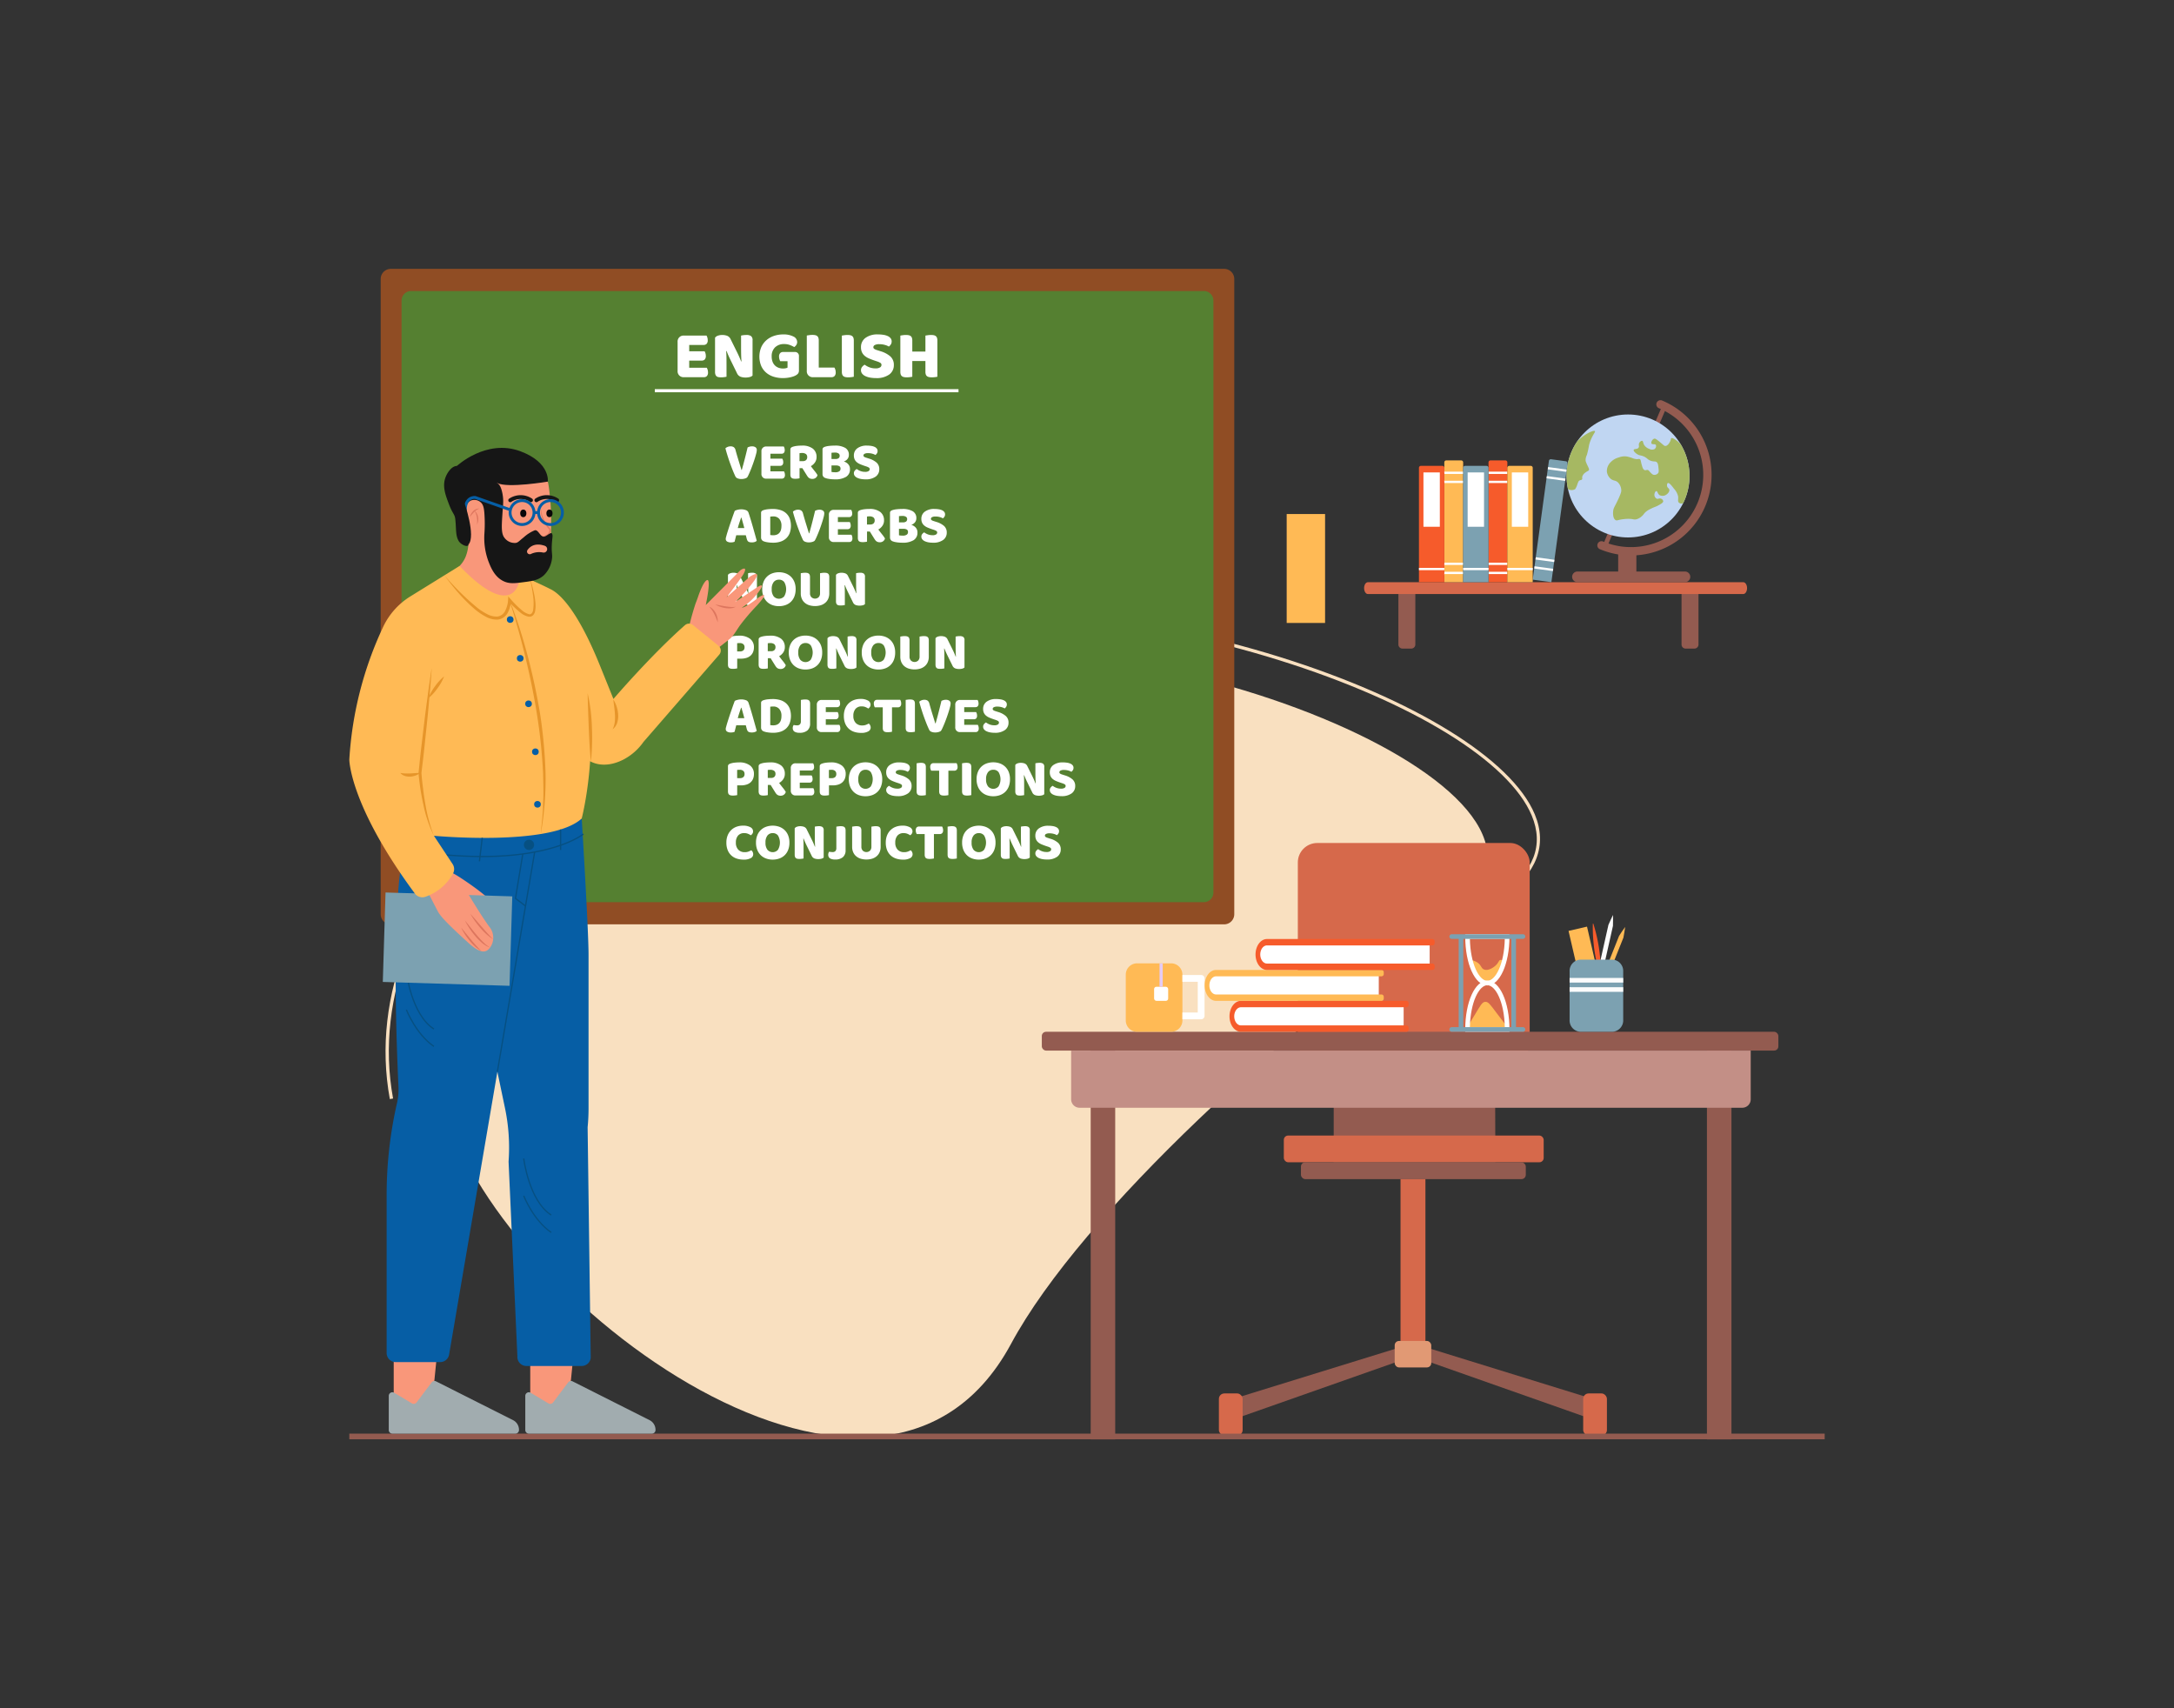 <svg id="Layer_1" data-name="Layer 1" xmlns="http://www.w3.org/2000/svg" viewBox="0 0 700 550"><rect x="0" y="0" width="700" height="550" fill="#333333" stroke="none"/><title>sir teaching english</title><path d="M142.305,352.211c11.145,60.92,139.798,161.063,183.228,80.477,22.86-42.419,90.637-103.687,142.869-140.133,50.788-35.439-93.178-96.95-183.227-80.476S131.161,291.291,142.305,352.211Z" fill="#f9e0c0"/><path d="M125.522,353.873c-12.258-67.006,58.239-136.242,157.15-154.337,35.996-6.585,84.445-2.081,129.601,12.05,43.137,13.498,74.521,32.885,81.906,50.596,4.128,9.898.63,19.092-10.114,26.59l-.606-.868c10.434-7.281,13.712-15.798,9.744-25.315-7.268-17.429-38.4-36.586-81.246-49.993-45-14.081-93.26-18.575-129.094-12.018-98.336,17.989-168.451,86.672-156.298,153.105Z" fill="#f9e0c0"/><path d="M125.839,86.564H394.16a3.259,3.259,0,0,1,3.259,3.259V294.348a3.259,3.259,0,0,1-3.259,3.259H125.839a3.259,3.259,0,0,1-3.259-3.259V89.823A3.259,3.259,0,0,1,125.839,86.564Z" fill="#904d24"/><path d="M132.398,93.701H387.602a3.07,3.07,0,0,1,3.1,3.039V287.43a3.07,3.07,0,0,1-3.1,3.039H132.398a3.07,3.07,0,0,1-3.1-3.039V96.74A3.07,3.07,0,0,1,132.398,93.701Z" fill="#558031"/><path d="M218.179,110.092a1.898,1.898,0,0,1,2.046-2.046h7.26a2.652,2.652,0,0,1,.275.638,2.869,2.869,0,0,1,.121.836,1.61,1.61,0,0,1-.363,1.188,1.318,1.318,0,0,1-.957.352H221.919v2.046h4.95a2.686,2.686,0,0,1,.275.628,2.733,2.733,0,0,1,.121.824,1.645,1.645,0,0,1-.352,1.188,1.28,1.28,0,0,1-.946.352H221.919v2.311h5.654a2.673,2.673,0,0,1,.275.638,2.865,2.865,0,0,1,.121.836,1.651,1.651,0,0,1-.363,1.199,1.293,1.293,0,0,1-.957.363H220.225a1.9,1.9,0,0,1-2.046-2.047Z" fill="#fff"/><path d="M242.312,120.916a2.009,2.009,0,0,1-.891.473,5.168,5.168,0,0,1-1.397.165,4.815,4.815,0,0,1-1.54-.242,2.129,2.129,0,0,1-1.188-1.166l-2.178-4.443q-.33-.683-.594-1.287-.264-.605-.572-1.397l-.132.022q.087,1.188.099,2.42.01,1.232.011,2.42v3.41a6.126,6.126,0,0,1-.737.132,7.418,7.418,0,0,1-.979.066,4.987,4.987,0,0,1-.858-.066,1.312,1.312,0,0,1-.616-.264,1.266,1.266,0,0,1-.374-.539,2.515,2.515,0,0,1-.132-.892v-11a1.838,1.838,0,0,1,.946-.659,4.161,4.161,0,0,1,1.364-.221,4.765,4.765,0,0,1,1.551.253,2.1,2.1,0,0,1,1.177,1.155l2.2,4.444q.33.681.594,1.287.264.605.572,1.396l.11-.021q-.088-1.188-.11-2.376t-.022-2.376v-3.564a6.127,6.127,0,0,1,.737-.132,7.411,7.411,0,0,1,.979-.066,2.646,2.646,0,0,1,1.474.341,1.617,1.617,0,0,1,.506,1.42Z" fill="#fff"/><path d="M257.25,119.2a1.717,1.717,0,0,1-.242,1.012,2.509,2.509,0,0,1-.77.638,4.831,4.831,0,0,1-.77.342,8.36,8.36,0,0,1-1.012.285,10.741,10.741,0,0,1-1.155.188,11.074,11.074,0,0,1-1.199.065,9.988,9.988,0,0,1-2.97-.429,6.763,6.763,0,0,1-2.409-1.298,6.159,6.159,0,0,1-1.617-2.167,7.949,7.949,0,0,1,.055-6.16,6.609,6.609,0,0,1,1.716-2.232,7.166,7.166,0,0,1,2.442-1.331,9.2,9.2,0,0,1,2.827-.44,6.902,6.902,0,0,1,3.311.671,1.986,1.986,0,0,1,1.221,1.749,1.711,1.711,0,0,1-.286.99,2.363,2.363,0,0,1-.66.66,9.021,9.021,0,0,0-1.375-.649,5.14,5.14,0,0,0-1.859-.318,4.039,4.039,0,0,0-2.937,1.056,3.886,3.886,0,0,0-1.089,2.926,4.673,4.673,0,0,0,.297,1.749,3.334,3.334,0,0,0,.803,1.21,3.271,3.271,0,0,0,1.166.704,4.223,4.223,0,0,0,1.408.231,3.72,3.72,0,0,0,.858-.089,2.272,2.272,0,0,0,.572-.197v-2.068h-2.354a3.488,3.488,0,0,1-.253-.638,2.837,2.837,0,0,1-.121-.836,1.541,1.541,0,0,1,.363-1.145,1.286,1.286,0,0,1,.935-.352h3.718a1.261,1.261,0,0,1,1.386,1.386Z" fill="#fff"/><path d="M261.826,121.445a1.9,1.9,0,0,1-2.046-2.047v-11.373c.161-.029.418-.07.77-.121a6.951,6.951,0,0,1,1.012-.077,4.551,4.551,0,0,1,.891.077,1.577,1.577,0,0,1,.649.274,1.186,1.186,0,0,1,.396.55,2.691,2.691,0,0,1,.132.925v8.689H268.668a2.901,2.901,0,0,1,.286.649,2.732,2.732,0,0,1,.132.847,1.69,1.69,0,0,1-.374,1.243,1.361,1.361,0,0,1-.99.363Z" fill="#fff"/><path d="M274.916,121.29a6.119,6.119,0,0,1-.759.132,8.084,8.084,0,0,1-1.023.066,4.623,4.623,0,0,1-.891-.077,1.589,1.589,0,0,1-.649-.275,1.189,1.189,0,0,1-.396-.55,2.681,2.681,0,0,1-.132-.924V108.046q.242-.044.77-.121a7.089,7.089,0,0,1,1.012-.077,4.627,4.627,0,0,1,.891.077,1.591,1.591,0,0,1,.649.275,1.186,1.186,0,0,1,.396.55,2.685,2.685,0,0,1,.132.924Z" fill="#fff"/><path d="M281.56,116.076q-.968-.331-1.76-.671a5.415,5.415,0,0,1-1.364-.825,3.415,3.415,0,0,1-.891-1.155,3.792,3.792,0,0,1-.319-1.639,3.601,3.601,0,0,1,1.441-2.992,6.431,6.431,0,0,1,4.037-1.122,11.034,11.034,0,0,1,1.76.132,5.242,5.242,0,0,1,1.397.407,2.441,2.441,0,0,1,.913.704,1.598,1.598,0,0,1,.33,1.001,1.757,1.757,0,0,1-.264.979,2.75,2.75,0,0,1-.638.693,4.996,4.996,0,0,0-1.298-.539,6.502,6.502,0,0,0-1.782-.23,2.945,2.945,0,0,0-1.452.274.803.803,0,0,0-.462.693.641.641,0,0,0,.286.539,2.955,2.955,0,0,0,.858.385l1.166.374a8.455,8.455,0,0,1,3.179,1.683,3.6,3.6,0,0,1,1.111,2.783,3.662,3.662,0,0,1-1.474,3.025,6.928,6.928,0,0,1-4.334,1.154,10.056,10.056,0,0,1-1.881-.165,5.919,5.919,0,0,1-1.518-.483,2.803,2.803,0,0,1-1.012-.792,1.74,1.74,0,0,1-.363-1.089,1.648,1.648,0,0,1,.374-1.089,2.848,2.848,0,0,1,.814-.693,5.985,5.985,0,0,0,1.507.836,5.256,5.256,0,0,0,1.947.352,2.616,2.616,0,0,0,1.518-.329.953.953,0,0,0,.44-.771.754.754,0,0,0-.352-.671,4.546,4.546,0,0,0-.99-.451Z" fill="#fff"/><path d="M301.822,121.29a6.137,6.137,0,0,1-.759.132,8.097,8.097,0,0,1-1.023.066,4.618,4.618,0,0,1-.891-.077A1.589,1.589,0,0,1,298.5,121.136a1.186,1.186,0,0,1-.396-.55,2.669,2.669,0,0,1-.132-.924v-3.433h-4.224v5.061a6.119,6.119,0,0,1-.759.132,8.084,8.084,0,0,1-1.023.066,4.623,4.623,0,0,1-.891-.077,1.589,1.589,0,0,1-.649-.275,1.189,1.189,0,0,1-.396-.55,2.681,2.681,0,0,1-.132-.924V108.046q.242-.044.77-.121a7.089,7.089,0,0,1,1.012-.077,4.627,4.627,0,0,1,.891.077,1.591,1.591,0,0,1,.649.275,1.186,1.186,0,0,1,.396.55,2.685,2.685,0,0,1,.132.924v3.521h4.224v-5.148q.242-.044.77-.121a7.101,7.101,0,0,1,1.012-.077,4.621,4.621,0,0,1,.891.077,1.593,1.593,0,0,1,.649.275,1.193,1.193,0,0,1,.396.55,2.685,2.685,0,0,1,.132.924Z" fill="#fff"/><path d="M240.565,153.721a2.085,2.085,0,0,1-.739.356,3.728,3.728,0,0,1-1.097.153,3.179,3.179,0,0,1-1.224-.213,1.281,1.281,0,0,1-.697-.586q-.188-.391-.459-1.012-.272-.62-.569-1.386-.298-.765-.612-1.623-.315-.858-.604-1.742-.289-.885-.544-1.734-.255-.85-.442-1.598a2.2,2.2,0,0,1,.688-.434,2.378,2.378,0,0,1,.96-.195,1.841,1.841,0,0,1,1.028.263,1.604,1.604,0,0,1,.587.978q.458,1.667.926,3.188.467,1.522.978,3.171h.102q.459-1.598.943-3.485.485-1.887.927-3.757a3.977,3.977,0,0,1,.654-.255,2.8,2.8,0,0,1,.791-.102,1.954,1.954,0,0,1,1.071.28,1.012,1.012,0,0,1,.442.926,4.898,4.898,0,0,1-.179,1.089q-.179.713-.459,1.606-.281.892-.629,1.861-.349.968-.697,1.827-.349.858-.654,1.514A6.06,6.06,0,0,1,240.565,153.721Z" fill="#fff"/><path d="M245.172,145.34a1.467,1.467,0,0,1,1.581-1.581h5.61a2.038,2.038,0,0,1,.212.493,2.186,2.186,0,0,1,.094.645,1.243,1.243,0,0,1-.281.918,1.015,1.015,0,0,1-.739.272H248.062v1.581h3.825a2.064,2.064,0,0,1,.213.484,2.127,2.127,0,0,1,.093.638,1.271,1.271,0,0,1-.272.918.99.99,0,0,1-.731.271H248.062v1.785h4.369a2.036,2.036,0,0,1,.213.493,2.207,2.207,0,0,1,.093.646,1.276,1.276,0,0,1-.28.927,1.002,1.002,0,0,1-.74.28h-4.964a1.467,1.467,0,0,1-1.581-1.581Z" fill="#fff"/><path d="M257.446,150.729v3.264a4.716,4.716,0,0,1-.586.103,6.207,6.207,0,0,1-.791.051,3.51,3.51,0,0,1-.688-.06,1.153,1.153,0,0,1-.493-.212.948.948,0,0,1-.297-.426,2.071,2.071,0,0,1-.102-.714v-8.007a.748.748,0,0,1,.195-.553,1.414,1.414,0,0,1,.536-.314,6.34,6.34,0,0,1,1.343-.297,13.429,13.429,0,0,1,1.632-.094,5.444,5.444,0,0,1,3.536.985,3.288,3.288,0,0,1,1.19,2.67,2.984,2.984,0,0,1-.544,1.802,3.911,3.911,0,0,1-1.292,1.156q.612.832,1.207,1.563a10.087,10.087,0,0,1,.935,1.326,1.601,1.601,0,0,1-.62.909,1.725,1.725,0,0,1-1.012.314,2.177,2.177,0,0,1-.646-.085,1.576,1.576,0,0,1-.476-.237,1.994,1.994,0,0,1-.374-.374,5.047,5.047,0,0,1-.323-.477l-1.428-2.295Zm1.071-2.261a1.479,1.479,0,0,0,1.02-.332,1.235,1.235,0,0,0,.374-.978,1.175,1.175,0,0,0-.416-.978,2.115,2.115,0,0,0-1.317-.331,4.047,4.047,0,0,0-.408.017c-.102.012-.216.028-.34.052v2.55Z" fill="#fff"/><path d="M268.835,154.333q-.289,0-.68-.018-.391-.018-.808-.068c-.278-.033-.552-.076-.824-.127a3.964,3.964,0,0,1-.748-.213,1.265,1.265,0,0,1-.935-1.24v-7.939a.748.748,0,0,1,.195-.553,1.414,1.414,0,0,1,.536-.314,6.479,6.479,0,0,1,1.445-.297,16.606,16.606,0,0,1,1.785-.094,6.369,6.369,0,0,1,3.349.73,2.477,2.477,0,0,1,1.173,2.262,2.045,2.045,0,0,1-.442,1.317,2.527,2.527,0,0,1-1.19.808,2.942,2.942,0,0,1,1.419.866,2.27,2.27,0,0,1,.569,1.581,2.758,2.758,0,0,1-1.25,2.491A6.64,6.64,0,0,1,268.835,154.333Zm-1.105-6.546h1.241a1.669,1.669,0,0,0,1.062-.271.973.973,0,0,0,.332-.799.853.853,0,0,0-.382-.731,1.988,1.988,0,0,0-1.147-.271q-.255,0-.586.017a4.419,4.419,0,0,0-.519.051Zm0,4.148a3.034,3.034,0,0,0,.612.094q.374.025.714.025a2.111,2.111,0,0,0,1.131-.28.96.96,0,0,0,.45-.876.873.873,0,0,0-.374-.799,2.162,2.162,0,0,0-1.139-.238h-1.394Z" fill="#fff"/><path d="M278.287,149.964q-.748-.255-1.36-.519a4.186,4.186,0,0,1-1.054-.638,2.642,2.642,0,0,1-.689-.893,2.938,2.938,0,0,1-.246-1.267,2.781,2.781,0,0,1,1.113-2.312,4.969,4.969,0,0,1,3.12-.867,8.583,8.583,0,0,1,1.36.102,4.07,4.07,0,0,1,1.08.314,1.893,1.893,0,0,1,.706.544,1.236,1.236,0,0,1,.255.773,1.359,1.359,0,0,1-.204.757,2.099,2.099,0,0,1-.493.535,3.87,3.87,0,0,0-1.003-.416,5.026,5.026,0,0,0-1.377-.179,2.272,2.272,0,0,0-1.122.213.62.62,0,0,0-.357.535.496.496,0,0,0,.221.417,2.301,2.301,0,0,0,.663.297l.901.289a6.518,6.518,0,0,1,2.457,1.301,2.78,2.78,0,0,1,.858,2.15,2.83,2.83,0,0,1-1.139,2.338,5.353,5.353,0,0,1-3.349.893,7.8,7.8,0,0,1-1.454-.128,4.604,4.604,0,0,1-1.173-.374,2.16,2.16,0,0,1-.782-.612,1.341,1.341,0,0,1-.28-.841,1.274,1.274,0,0,1,.289-.842,2.18,2.18,0,0,1,.629-.535,4.605,4.605,0,0,0,1.165.646,4.053,4.053,0,0,0,1.504.272,2.01,2.01,0,0,0,1.173-.256.735.735,0,0,0,.34-.595.583.583,0,0,0-.272-.519,3.55,3.55,0,0,0-.765-.349Z" fill="#fff"/><path d="M236.587,164.465a3.631,3.631,0,0,1,.875-.323,4.681,4.681,0,0,1,1.182-.152,4.259,4.259,0,0,1,1.504.246,1.311,1.311,0,0,1,.842.773q.305.885.663,2.058.357,1.172.714,2.422.357,1.25.697,2.465.34,1.216.595,2.15a1.396,1.396,0,0,1-.612.383,2.898,2.898,0,0,1-.969.145,2.939,2.939,0,0,1-.688-.068,1.217,1.217,0,0,1-.459-.203,1.006,1.006,0,0,1-.289-.357,3.056,3.056,0,0,1-.195-.51l-.306-1.173H237.063q-.136.51-.272,1.054-.136.543-.272,1.054a4.392,4.392,0,0,1-.501.145,2.916,2.916,0,0,1-.638.06,2.223,2.223,0,0,1-1.283-.298.955.955,0,0,1-.416-.824,1.719,1.719,0,0,1,.068-.476c.045-.159.096-.346.153-.562q.119-.458.332-1.139.212-.68.468-1.471.255-.791.544-1.623.289-.833.544-1.573.255-.738.467-1.317Q236.468,164.772,236.587,164.465Zm2.04,2.193q-.238.713-.535,1.589-.298.876-.536,1.777h2.108q-.238-.918-.484-1.794-.247-.876-.451-1.572Z" fill="#fff"/><path d="M248.963,174.734q-.289,0-.663-.018-.374-.018-.773-.068c-.267-.033-.533-.076-.799-.127a3.998,3.998,0,0,1-.739-.213,1.265,1.265,0,0,1-.935-1.24V165.128a.748.748,0,0,1,.195-.553,1.414,1.414,0,0,1,.536-.314,7.146,7.146,0,0,1,1.547-.314q.816-.076,1.462-.076a8.358,8.358,0,0,1,2.405.323,4.946,4.946,0,0,1,1.853.994,4.487,4.487,0,0,1,1.198,1.691,7.077,7.077,0,0,1,.017,4.785,4.57,4.57,0,0,1-1.165,1.7,4.873,4.873,0,0,1-1.81,1.028A7.561,7.561,0,0,1,248.963,174.734Zm-.952-2.482c.125.022.278.042.459.06.181.017.351.025.51.025a3.194,3.194,0,0,0,1.062-.17,2.134,2.134,0,0,0,.833-.527,2.437,2.437,0,0,0,.544-.926,4.25,4.25,0,0,0,.195-1.369,3.292,3.292,0,0,0-.714-2.304,2.467,2.467,0,0,0-1.904-.773q-.238,0-.484.018c-.165.011-.332.028-.501.051Z" fill="#fff"/><path d="M262.291,174.121a2.085,2.085,0,0,1-.739.356,3.728,3.728,0,0,1-1.097.153,3.179,3.179,0,0,1-1.224-.213,1.281,1.281,0,0,1-.697-.586q-.188-.391-.459-1.012-.272-.62-.569-1.386-.298-.765-.612-1.623-.315-.858-.604-1.742-.289-.885-.544-1.734-.255-.85-.442-1.598a2.2,2.2,0,0,1,.688-.434,2.378,2.378,0,0,1,.96-.195,1.842,1.842,0,0,1,1.028.263,1.604,1.604,0,0,1,.587.978q.459,1.667.926,3.188.467,1.522.978,3.171h.102q.459-1.598.943-3.485.485-1.887.927-3.757a3.976,3.976,0,0,1,.654-.255,2.8,2.8,0,0,1,.791-.102,1.953,1.953,0,0,1,1.071.28,1.012,1.012,0,0,1,.442.926,4.897,4.897,0,0,1-.179,1.089q-.179.713-.459,1.606-.281.892-.629,1.861-.349.968-.697,1.827-.349.858-.654,1.514A6.059,6.059,0,0,1,262.291,174.121Z" fill="#fff"/><path d="M266.897,165.741a1.467,1.467,0,0,1,1.581-1.581h5.61a2.037,2.037,0,0,1,.212.493,2.186,2.186,0,0,1,.094.646,1.243,1.243,0,0,1-.281.918,1.015,1.015,0,0,1-.739.272H269.788v1.581h3.825a2.063,2.063,0,0,1,.213.484,2.127,2.127,0,0,1,.093.638,1.271,1.271,0,0,1-.272.918.99.99,0,0,1-.731.271H269.788v1.785h4.369a2.036,2.036,0,0,1,.213.493,2.207,2.207,0,0,1,.093.646,1.276,1.276,0,0,1-.28.927,1.002,1.002,0,0,1-.74.28h-4.964a1.467,1.467,0,0,1-1.581-1.581Z" fill="#fff"/><path d="M279.171,171.129v3.264a4.716,4.716,0,0,1-.586.103,6.206,6.206,0,0,1-.791.051,3.51,3.51,0,0,1-.688-.06,1.153,1.153,0,0,1-.493-.212.948.948,0,0,1-.297-.426,2.071,2.071,0,0,1-.102-.714V165.128a.748.748,0,0,1,.195-.553,1.414,1.414,0,0,1,.536-.314,6.34,6.34,0,0,1,1.343-.297,13.429,13.429,0,0,1,1.632-.094,5.444,5.444,0,0,1,3.536.985,3.288,3.288,0,0,1,1.19,2.67,2.984,2.984,0,0,1-.544,1.802,3.91,3.91,0,0,1-1.292,1.156q.612.832,1.207,1.563a10.085,10.085,0,0,1,.935,1.326,1.601,1.601,0,0,1-.62.909,1.725,1.725,0,0,1-1.012.314,2.177,2.177,0,0,1-.646-.085,1.576,1.576,0,0,1-.476-.237,1.994,1.994,0,0,1-.374-.374,5.047,5.047,0,0,1-.323-.477l-1.428-2.295Zm1.071-2.261a1.479,1.479,0,0,0,1.02-.332,1.235,1.235,0,0,0,.374-.978,1.175,1.175,0,0,0-.416-.978,2.115,2.115,0,0,0-1.317-.331,4.043,4.043,0,0,0-.408.017c-.102.012-.216.028-.34.052v2.55Z" fill="#fff"/><path d="M290.562,174.734q-.289,0-.68-.018-.391-.018-.808-.068c-.278-.033-.552-.076-.824-.127a3.964,3.964,0,0,1-.748-.213,1.265,1.265,0,0,1-.935-1.24V165.128a.748.748,0,0,1,.195-.553,1.414,1.414,0,0,1,.536-.314,6.479,6.479,0,0,1,1.445-.297,16.606,16.606,0,0,1,1.785-.094,6.369,6.369,0,0,1,3.349.73,2.477,2.477,0,0,1,1.173,2.262,2.045,2.045,0,0,1-.442,1.317,2.527,2.527,0,0,1-1.19.808,2.942,2.942,0,0,1,1.419.866,2.27,2.27,0,0,1,.569,1.581,2.758,2.758,0,0,1-1.25,2.491A6.64,6.64,0,0,1,290.562,174.734Zm-1.105-6.546h1.241a1.669,1.669,0,0,0,1.062-.271.973.973,0,0,0,.332-.799.853.853,0,0,0-.382-.731,1.988,1.988,0,0,0-1.147-.271q-.255,0-.586.017a4.419,4.419,0,0,0-.519.051Zm0,4.148a3.034,3.034,0,0,0,.612.094q.374.025.714.025a2.111,2.111,0,0,0,1.131-.28.96.96,0,0,0,.45-.876.873.873,0,0,0-.374-.799,2.162,2.162,0,0,0-1.139-.238h-1.394Z" fill="#fff"/><path d="M300.013,170.365q-.748-.255-1.36-.519a4.186,4.186,0,0,1-1.054-.638,2.642,2.642,0,0,1-.689-.893,2.938,2.938,0,0,1-.246-1.267,2.781,2.781,0,0,1,1.113-2.312,4.969,4.969,0,0,1,3.12-.867,8.583,8.583,0,0,1,1.36.102,4.07,4.07,0,0,1,1.08.314,1.893,1.893,0,0,1,.706.544,1.236,1.236,0,0,1,.255.773,1.359,1.359,0,0,1-.204.757,2.099,2.099,0,0,1-.493.535,3.87,3.87,0,0,0-1.003-.416,5.026,5.026,0,0,0-1.377-.179,2.272,2.272,0,0,0-1.122.213.62.62,0,0,0-.357.535.496.496,0,0,0,.221.417,2.301,2.301,0,0,0,.663.297l.901.289a6.518,6.518,0,0,1,2.457,1.301,2.78,2.78,0,0,1,.858,2.15,2.83,2.83,0,0,1-1.139,2.338,5.353,5.353,0,0,1-3.349.893,7.8,7.8,0,0,1-1.454-.128,4.604,4.604,0,0,1-1.173-.374,2.16,2.16,0,0,1-.782-.612,1.341,1.341,0,0,1-.28-.841,1.274,1.274,0,0,1,.289-.842,2.181,2.181,0,0,1,.629-.535,4.605,4.605,0,0,0,1.165.646,4.053,4.053,0,0,0,1.504.272,2.01,2.01,0,0,0,1.173-.256.735.735,0,0,0,.34-.595.583.583,0,0,0-.272-.519,3.55,3.55,0,0,0-.765-.349Z" fill="#fff"/><path d="M243.727,194.503a1.549,1.549,0,0,1-.688.366,4.003,4.003,0,0,1-1.08.127,3.756,3.756,0,0,1-1.19-.187,1.647,1.647,0,0,1-.918-.901l-1.683-3.434q-.255-.527-.459-.995-.204-.467-.442-1.079l-.102.017q.068.918.077,1.87.008.952.008,1.87v2.635a4.715,4.715,0,0,1-.569.103,5.69,5.69,0,0,1-.757.051,3.826,3.826,0,0,1-.663-.051,1.02,1.02,0,0,1-.476-.204.983.983,0,0,1-.289-.417,1.936,1.936,0,0,1-.102-.688v-8.5a1.423,1.423,0,0,1,.731-.51,3.213,3.213,0,0,1,1.054-.17,3.678,3.678,0,0,1,1.198.195,1.624,1.624,0,0,1,.91.893l1.7,3.435q.255.526.459.994.204.467.442,1.079l.085-.017q-.068-.918-.085-1.836-.018-.918-.017-1.836v-2.754a4.699,4.699,0,0,1,.569-.103,5.695,5.695,0,0,1,.757-.051,2.038,2.038,0,0,1,1.139.264,1.248,1.248,0,0,1,.391,1.097Z" fill="#fff"/><path d="M245.427,189.693a6.162,6.162,0,0,1,.416-2.346,4.723,4.723,0,0,1,2.839-2.754,6.445,6.445,0,0,1,4.233,0A4.918,4.918,0,0,1,254.624,185.638a4.801,4.801,0,0,1,1.147,1.709,6.162,6.162,0,0,1,.417,2.346,6.349,6.349,0,0,1-.408,2.354,4.755,4.755,0,0,1-1.131,1.717,4.833,4.833,0,0,1-1.708,1.046,6.262,6.262,0,0,1-2.142.356,6.123,6.123,0,0,1-2.142-.365,4.766,4.766,0,0,1-1.7-1.062,4.913,4.913,0,0,1-1.122-1.717A6.231,6.231,0,0,1,245.427,189.693Zm3.06,0a3.583,3.583,0,0,0,.629,2.312,2.251,2.251,0,0,0,3.383,0,4.558,4.558,0,0,0,.008-4.606,2.061,2.061,0,0,0-1.691-.765,2.102,2.102,0,0,0-1.691.756A3.517,3.517,0,0,0,248.487,189.693Z" fill="#fff"/><path d="M267.017,191.053a4.322,4.322,0,0,1-.314,1.674,3.536,3.536,0,0,1-.91,1.292,4.109,4.109,0,0,1-1.445.825,6.527,6.527,0,0,1-3.842,0,4.111,4.111,0,0,1-1.445-.825,3.535,3.535,0,0,1-.909-1.292,4.313,4.313,0,0,1-.314-1.674v-6.494q.187-.034.595-.094a5.372,5.372,0,0,1,.782-.06,3.517,3.517,0,0,1,.688.06,1.223,1.223,0,0,1,.501.213.914.914,0,0,1,.306.425,2.063,2.063,0,0,1,.102.714v5.185a1.743,1.743,0,0,0,.451,1.275,1.717,1.717,0,0,0,2.337,0,1.761,1.761,0,0,0,.442-1.275v-6.442q.188-.034.595-.094a5.372,5.372,0,0,1,.782-.06,3.517,3.517,0,0,1,.688.06,1.226,1.226,0,0,1,.501.213.914.914,0,0,1,.306.425,2.063,2.063,0,0,1,.102.714Z" fill="#fff"/><path d="M278.508,194.503a1.549,1.549,0,0,1-.688.366,4.003,4.003,0,0,1-1.08.127,3.756,3.756,0,0,1-1.19-.187,1.647,1.647,0,0,1-.918-.901l-1.683-3.434q-.255-.527-.459-.995-.204-.467-.442-1.079l-.102.017q.068.918.077,1.87.008.952.008,1.87v2.635a4.715,4.715,0,0,1-.569.103,5.69,5.69,0,0,1-.757.051,3.826,3.826,0,0,1-.663-.051,1.02,1.02,0,0,1-.476-.204.983.983,0,0,1-.289-.417,1.936,1.936,0,0,1-.102-.688v-8.5a1.423,1.423,0,0,1,.731-.51,3.213,3.213,0,0,1,1.054-.17,3.678,3.678,0,0,1,1.198.195,1.624,1.624,0,0,1,.91.893l1.7,3.435q.255.526.459.994.204.467.442,1.079l.085-.017q-.068-.918-.085-1.836-.018-.918-.017-1.836v-2.754a4.699,4.699,0,0,1,.569-.103,5.695,5.695,0,0,1,.757-.051,2.038,2.038,0,0,1,1.139.264,1.248,1.248,0,0,1,.391,1.097Z" fill="#fff"/><path d="M237.369,215.193a4.716,4.716,0,0,1-.586.103,6.212,6.212,0,0,1-.791.051,3.51,3.51,0,0,1-.688-.06,1.216,1.216,0,0,1-.501-.212.92.92,0,0,1-.306-.426,2.071,2.071,0,0,1-.102-.714V205.928a.748.748,0,0,1,.195-.553,1.414,1.414,0,0,1,.536-.314,6.334,6.334,0,0,1,1.317-.297,11.818,11.818,0,0,1,1.488-.094,5.587,5.587,0,0,1,3.587,1.003,3.313,3.313,0,0,1,1.241,2.72,4.1,4.1,0,0,1-.264,1.505,3.129,3.129,0,0,1-.782,1.156,3.507,3.507,0,0,1-1.309.747,5.746,5.746,0,0,1-1.827.264h-1.207Zm.884-5.457a1.627,1.627,0,0,0,1.097-.331,1.268,1.268,0,0,0,.382-1.012,1.249,1.249,0,0,0-.399-.994,1.722,1.722,0,0,0-1.165-.349c-.181,0-.332.003-.45.009a2.847,2.847,0,0,0-.366.042v2.635Z" fill="#fff"/><path d="M247.229,211.929v3.264a4.716,4.716,0,0,1-.586.103,6.207,6.207,0,0,1-.791.051,3.51,3.51,0,0,1-.688-.06,1.153,1.153,0,0,1-.493-.212.948.948,0,0,1-.297-.426,2.071,2.071,0,0,1-.102-.714V205.928a.748.748,0,0,1,.195-.553,1.414,1.414,0,0,1,.536-.314,6.341,6.341,0,0,1,1.343-.297,13.429,13.429,0,0,1,1.632-.094,5.444,5.444,0,0,1,3.536.985,3.288,3.288,0,0,1,1.19,2.67,2.984,2.984,0,0,1-.544,1.802,3.911,3.911,0,0,1-1.292,1.156q.612.832,1.207,1.563a10.086,10.086,0,0,1,.935,1.326,1.601,1.601,0,0,1-.62.909,1.725,1.725,0,0,1-1.012.314,2.176,2.176,0,0,1-.646-.085,1.576,1.576,0,0,1-.476-.237,1.994,1.994,0,0,1-.374-.374,5.047,5.047,0,0,1-.323-.477l-1.428-2.295Zm1.071-2.261a1.479,1.479,0,0,0,1.02-.332,1.235,1.235,0,0,0,.374-.978,1.175,1.175,0,0,0-.417-.978,2.115,2.115,0,0,0-1.317-.331,4.046,4.046,0,0,0-.408.017c-.102.012-.216.028-.34.052v2.55Z" fill="#fff"/><path d="M253.978,210.093a6.162,6.162,0,0,1,.416-2.346,4.723,4.723,0,0,1,2.839-2.754,6.445,6.445,0,0,1,4.233,0,4.918,4.918,0,0,1,1.708,1.045,4.801,4.801,0,0,1,1.147,1.709,6.162,6.162,0,0,1,.416,2.346,6.349,6.349,0,0,1-.408,2.354,4.756,4.756,0,0,1-1.131,1.717,4.833,4.833,0,0,1-1.708,1.046,6.262,6.262,0,0,1-2.142.356,6.123,6.123,0,0,1-2.142-.365,4.766,4.766,0,0,1-1.7-1.062,4.913,4.913,0,0,1-1.122-1.717A6.231,6.231,0,0,1,253.978,210.093Zm3.06,0a3.583,3.583,0,0,0,.629,2.312,2.251,2.251,0,0,0,3.383,0,4.558,4.558,0,0,0,.008-4.606,2.061,2.061,0,0,0-1.691-.765,2.102,2.102,0,0,0-1.691.756A3.517,3.517,0,0,0,257.038,210.093Z" fill="#fff"/><path d="M275.771,214.904a1.549,1.549,0,0,1-.688.366,4.003,4.003,0,0,1-1.08.127,3.756,3.756,0,0,1-1.19-.187,1.647,1.647,0,0,1-.918-.901l-1.683-3.434q-.255-.527-.459-.995-.204-.467-.442-1.079l-.102.017q.068.918.077,1.87.008.952.008,1.87v2.635a4.717,4.717,0,0,1-.569.103,5.69,5.69,0,0,1-.757.051,3.826,3.826,0,0,1-.663-.051,1.02,1.02,0,0,1-.476-.204.983.983,0,0,1-.289-.417,1.936,1.936,0,0,1-.102-.688v-8.5a1.423,1.423,0,0,1,.731-.51,3.213,3.213,0,0,1,1.054-.17,3.678,3.678,0,0,1,1.198.195,1.624,1.624,0,0,1,.91.893l1.7,3.435q.255.526.459.994.204.467.442,1.079l.085-.017q-.068-.918-.085-1.836-.018-.918-.017-1.836v-2.754a4.698,4.698,0,0,1,.569-.103,5.695,5.695,0,0,1,.757-.051,2.038,2.038,0,0,1,1.139.264,1.248,1.248,0,0,1,.391,1.097Z" fill="#fff"/><path d="M277.472,210.093a6.162,6.162,0,0,1,.416-2.346,4.724,4.724,0,0,1,2.839-2.754,6.445,6.445,0,0,1,4.233,0,4.918,4.918,0,0,1,1.708,1.045,4.801,4.801,0,0,1,1.147,1.709,6.162,6.162,0,0,1,.416,2.346,6.349,6.349,0,0,1-.408,2.354,4.756,4.756,0,0,1-1.131,1.717,4.833,4.833,0,0,1-1.708,1.046,6.262,6.262,0,0,1-2.142.356,6.123,6.123,0,0,1-2.142-.365,4.766,4.766,0,0,1-1.7-1.062,4.913,4.913,0,0,1-1.122-1.717A6.231,6.231,0,0,1,277.472,210.093Zm3.06,0a3.583,3.583,0,0,0,.629,2.312,2.251,2.251,0,0,0,3.383,0,4.558,4.558,0,0,0,.008-4.606,2.061,2.061,0,0,0-1.691-.765,2.102,2.102,0,0,0-1.691.756A3.517,3.517,0,0,0,280.531,210.093Z" fill="#fff"/><path d="M299.061,211.453a4.322,4.322,0,0,1-.314,1.674,3.536,3.536,0,0,1-.91,1.292,4.109,4.109,0,0,1-1.445.825,6.527,6.527,0,0,1-3.842,0,4.111,4.111,0,0,1-1.445-.825,3.535,3.535,0,0,1-.909-1.292,4.313,4.313,0,0,1-.314-1.674v-6.494q.187-.034.595-.094a5.372,5.372,0,0,1,.782-.06,3.517,3.517,0,0,1,.688.06,1.223,1.223,0,0,1,.501.213.914.914,0,0,1,.306.425,2.063,2.063,0,0,1,.102.714v5.185a1.743,1.743,0,0,0,.451,1.275,1.717,1.717,0,0,0,2.337,0,1.761,1.761,0,0,0,.442-1.275v-6.442q.188-.034.595-.094a5.372,5.372,0,0,1,.782-.06,3.517,3.517,0,0,1,.688.06,1.226,1.226,0,0,1,.501.213.914.914,0,0,1,.306.425,2.063,2.063,0,0,1,.102.714Z" fill="#fff"/><path d="M310.553,214.904a1.549,1.549,0,0,1-.688.366,4.003,4.003,0,0,1-1.08.127,3.756,3.756,0,0,1-1.19-.187,1.647,1.647,0,0,1-.918-.901l-1.683-3.434q-.255-.527-.459-.995-.204-.467-.442-1.079l-.102.017q.068.918.077,1.87.008.952.008,1.87v2.635a4.717,4.717,0,0,1-.569.103,5.69,5.69,0,0,1-.757.051,3.826,3.826,0,0,1-.663-.051,1.02,1.02,0,0,1-.476-.204.983.983,0,0,1-.289-.417,1.935,1.935,0,0,1-.102-.688v-8.5a1.423,1.423,0,0,1,.731-.51,3.213,3.213,0,0,1,1.054-.17,3.678,3.678,0,0,1,1.198.195,1.624,1.624,0,0,1,.91.893l1.7,3.435q.255.526.459.994.204.467.442,1.079l.085-.017q-.068-.918-.085-1.836-.018-.918-.017-1.836v-2.754a4.698,4.698,0,0,1,.569-.103,5.695,5.695,0,0,1,.757-.051,2.038,2.038,0,0,1,1.139.264,1.248,1.248,0,0,1,.391,1.097Z" fill="#fff"/><path d="M236.587,225.664a3.631,3.631,0,0,1,.875-.323,4.682,4.682,0,0,1,1.182-.152,4.26,4.26,0,0,1,1.504.246,1.311,1.311,0,0,1,.842.773q.305.885.663,2.058.357,1.172.714,2.422.357,1.25.697,2.465.34,1.216.595,2.15a1.396,1.396,0,0,1-.612.383,2.898,2.898,0,0,1-.969.145,2.939,2.939,0,0,1-.688-.068,1.217,1.217,0,0,1-.459-.203,1.006,1.006,0,0,1-.289-.357,3.057,3.057,0,0,1-.195-.51l-.306-1.173H237.063q-.136.51-.272,1.054-.136.543-.272,1.054a4.392,4.392,0,0,1-.501.145,2.916,2.916,0,0,1-.638.06,2.223,2.223,0,0,1-1.283-.298.955.955,0,0,1-.416-.824,1.719,1.719,0,0,1,.068-.476c.045-.159.096-.346.153-.562q.119-.458.332-1.139.212-.68.468-1.471.255-.791.544-1.623.289-.833.544-1.573.255-.738.467-1.317Q236.468,225.971,236.587,225.664Zm2.04,2.193q-.238.713-.535,1.589-.298.876-.536,1.777h2.108q-.238-.918-.484-1.794-.247-.876-.451-1.572Z" fill="#fff"/><path d="M248.963,235.933q-.289,0-.663-.018-.374-.018-.773-.068c-.267-.033-.533-.076-.799-.127a3.998,3.998,0,0,1-.739-.213,1.265,1.265,0,0,1-.935-1.24v-7.939a.748.748,0,0,1,.195-.553,1.414,1.414,0,0,1,.536-.314,7.146,7.146,0,0,1,1.547-.314q.816-.076,1.462-.076a8.358,8.358,0,0,1,2.405.323,4.946,4.946,0,0,1,1.853.994A4.487,4.487,0,0,1,254.25,228.078a7.077,7.077,0,0,1,.017,4.785,4.57,4.57,0,0,1-1.165,1.7,4.873,4.873,0,0,1-1.81,1.028A7.561,7.561,0,0,1,248.963,235.933Zm-.952-2.482c.125.022.278.042.459.06.181.017.351.025.51.025a3.194,3.194,0,0,0,1.062-.17,2.134,2.134,0,0,0,.833-.527,2.437,2.437,0,0,0,.544-.926,4.25,4.25,0,0,0,.195-1.369,3.292,3.292,0,0,0-.714-2.304,2.467,2.467,0,0,0-1.904-.773q-.238,0-.484.018c-.165.011-.332.028-.501.051Z" fill="#fff"/><path d="M257.871,225.359q.187-.034.595-.094a5.372,5.372,0,0,1,.782-.06,3.51,3.51,0,0,1,.688.06,1.223,1.223,0,0,1,.501.213.915.915,0,0,1,.306.425,2.075,2.075,0,0,1,.102.714v6.29a2.85,2.85,0,0,1-.867,2.27,3.778,3.778,0,0,1-2.55.757,3.201,3.201,0,0,1-1.428-.272,1.232,1.232,0,0,1-.569-.51,1.486,1.486,0,0,1-.179-.731,1.72,1.72,0,0,1,.094-.595,1.262,1.262,0,0,1,.229-.408c.215.046.399.076.552.094a4.668,4.668,0,0,0,.501.025,1.206,1.206,0,0,0,.952-.331,1.451,1.451,0,0,0,.289-.978Z" fill="#fff"/><path d="M263.005,226.94a1.467,1.467,0,0,1,1.581-1.581h5.61a2.037,2.037,0,0,1,.212.493,2.186,2.186,0,0,1,.094.645,1.243,1.243,0,0,1-.281.918,1.015,1.015,0,0,1-.739.272H265.895v1.581h3.825a2.064,2.064,0,0,1,.213.484,2.127,2.127,0,0,1,.093.638,1.271,1.271,0,0,1-.272.918.99.99,0,0,1-.731.271H265.895v1.785h4.369a2.036,2.036,0,0,1,.213.493,2.207,2.207,0,0,1,.093.646,1.276,1.276,0,0,1-.28.927,1.002,1.002,0,0,1-.74.28h-4.964a1.467,1.467,0,0,1-1.581-1.581Z" fill="#fff"/><path d="M277.472,227.433a2.516,2.516,0,0,0-2.006.799,3.33,3.33,0,0,0-.697,2.261,3.142,3.142,0,0,0,.774,2.278,2.764,2.764,0,0,0,2.083.799,3.282,3.282,0,0,0,1.181-.188,7.924,7.924,0,0,0,.927-.425,1.701,1.701,0,0,1,.45.569,1.747,1.747,0,0,1,.162.773,1.393,1.393,0,0,1-.773,1.182,4.519,4.519,0,0,1-2.354.484,6.962,6.962,0,0,1-2.142-.322,4.776,4.776,0,0,1-1.751-.995,4.68,4.68,0,0,1-1.182-1.7,6.301,6.301,0,0,1-.433-2.456,6.104,6.104,0,0,1,.417-2.338,4.96,4.96,0,0,1,1.139-1.708,4.778,4.778,0,0,1,1.691-1.054,5.946,5.946,0,0,1,2.074-.357,4.773,4.773,0,0,1,2.422.51,1.501,1.501,0,0,1,.858,1.31,1.321,1.321,0,0,1-.221.765,1.803,1.803,0,0,1-.51.51,5.595,5.595,0,0,0-.943-.493A3.081,3.081,0,0,0,277.472,227.433Z" fill="#fff"/><path d="M281.688,227.739a2.401,2.401,0,0,1-.323-1.19,1.289,1.289,0,0,1,.297-.952,1.063,1.063,0,0,1,.773-.288h7.412a2.182,2.182,0,0,1,.221.51,2.228,2.228,0,0,1,.102.68,1.286,1.286,0,0,1-.297.952,1.064,1.064,0,0,1-.773.289H287.212v7.854a4.699,4.699,0,0,1-.586.103,6.201,6.201,0,0,1-.791.051,3.51,3.51,0,0,1-.688-.06,1.222,1.222,0,0,1-.501-.212.926.926,0,0,1-.306-.426,2.072,2.072,0,0,1-.102-.714v-6.596Z" fill="#fff"/><path d="M294.591,235.592a4.716,4.716,0,0,1-.586.103,6.212,6.212,0,0,1-.791.051,3.51,3.51,0,0,1-.688-.06,1.216,1.216,0,0,1-.501-.212.92.92,0,0,1-.306-.426,2.071,2.071,0,0,1-.102-.714v-8.976q.187-.034.595-.094a5.365,5.365,0,0,1,.782-.06,3.51,3.51,0,0,1,.688.06,1.22,1.22,0,0,1,.501.213.912.912,0,0,1,.306.425,2.075,2.075,0,0,1,.102.714Z" fill="#fff"/><path d="M302.971,235.321a2.085,2.085,0,0,1-.739.356,3.728,3.728,0,0,1-1.097.153,3.179,3.179,0,0,1-1.224-.213,1.281,1.281,0,0,1-.697-.586q-.188-.391-.459-1.012-.272-.62-.569-1.386-.298-.765-.612-1.623-.315-.858-.604-1.742-.289-.885-.544-1.734-.255-.85-.442-1.598a2.2,2.2,0,0,1,.688-.434,2.378,2.378,0,0,1,.96-.195,1.841,1.841,0,0,1,1.028.263,1.604,1.604,0,0,1,.587.978q.458,1.667.926,3.188.467,1.522.978,3.171h.102q.459-1.598.943-3.485.485-1.887.927-3.757a3.977,3.977,0,0,1,.654-.255,2.8,2.8,0,0,1,.791-.102,1.954,1.954,0,0,1,1.071.28,1.012,1.012,0,0,1,.442.926,4.898,4.898,0,0,1-.179,1.089q-.179.713-.459,1.606-.281.892-.629,1.861-.349.968-.697,1.827-.349.858-.654,1.514A6.06,6.06,0,0,1,302.971,235.321Z" fill="#fff"/><path d="M307.578,226.94a1.467,1.467,0,0,1,1.581-1.581H314.769a2.037,2.037,0,0,1,.212.493,2.186,2.186,0,0,1,.094.645,1.243,1.243,0,0,1-.281.918,1.015,1.015,0,0,1-.739.272h-3.587v1.581H314.293a2.064,2.064,0,0,1,.213.484,2.127,2.127,0,0,1,.093.638,1.271,1.271,0,0,1-.272.918.99.99,0,0,1-.731.271h-3.128v1.785h4.369a2.036,2.036,0,0,1,.213.493,2.207,2.207,0,0,1,.093.646,1.276,1.276,0,0,1-.28.927,1.002,1.002,0,0,1-.74.28h-4.964a1.467,1.467,0,0,1-1.581-1.581Z" fill="#fff"/><path d="M319.903,231.564q-.748-.255-1.36-.519a4.186,4.186,0,0,1-1.054-.638,2.642,2.642,0,0,1-.689-.893,2.938,2.938,0,0,1-.246-1.267,2.781,2.781,0,0,1,1.113-2.312,4.969,4.969,0,0,1,3.12-.867,8.583,8.583,0,0,1,1.36.102,4.07,4.07,0,0,1,1.08.314,1.893,1.893,0,0,1,.706.544,1.236,1.236,0,0,1,.255.773,1.359,1.359,0,0,1-.204.757,2.099,2.099,0,0,1-.493.535,3.87,3.87,0,0,0-1.003-.416,5.026,5.026,0,0,0-1.377-.179,2.272,2.272,0,0,0-1.122.213.62.62,0,0,0-.357.535.496.496,0,0,0,.221.417,2.301,2.301,0,0,0,.663.297l.901.289a6.518,6.518,0,0,1,2.457,1.301,2.78,2.78,0,0,1,.858,2.15,2.83,2.83,0,0,1-1.139,2.338,5.353,5.353,0,0,1-3.349.893,7.8,7.8,0,0,1-1.454-.128,4.604,4.604,0,0,1-1.173-.374,2.16,2.16,0,0,1-.782-.612,1.341,1.341,0,0,1-.28-.841,1.274,1.274,0,0,1,.289-.842,2.18,2.18,0,0,1,.629-.535,4.605,4.605,0,0,0,1.165.646,4.053,4.053,0,0,0,1.504.272,2.01,2.01,0,0,0,1.173-.256.735.735,0,0,0,.34-.595.583.583,0,0,0-.272-.519,3.551,3.551,0,0,0-.765-.349Z" fill="#fff"/><path d="M237.369,255.992a4.716,4.716,0,0,1-.586.103,6.212,6.212,0,0,1-.791.051,3.51,3.51,0,0,1-.688-.06,1.216,1.216,0,0,1-.501-.212.92.92,0,0,1-.306-.426,2.071,2.071,0,0,1-.102-.714v-8.007a.748.748,0,0,1,.195-.553,1.414,1.414,0,0,1,.536-.314,6.333,6.333,0,0,1,1.317-.297,11.818,11.818,0,0,1,1.488-.094,5.587,5.587,0,0,1,3.587,1.003,3.313,3.313,0,0,1,1.241,2.72,4.1,4.1,0,0,1-.264,1.505,3.129,3.129,0,0,1-.782,1.156,3.507,3.507,0,0,1-1.309.747,5.746,5.746,0,0,1-1.827.264h-1.207Zm.884-5.457a1.627,1.627,0,0,0,1.097-.331,1.268,1.268,0,0,0,.382-1.012,1.249,1.249,0,0,0-.399-.994,1.722,1.722,0,0,0-1.165-.349c-.181,0-.332.003-.45.009a2.847,2.847,0,0,0-.366.042v2.635Z" fill="#fff"/><path d="M247.229,252.729v3.264a4.716,4.716,0,0,1-.586.103,6.207,6.207,0,0,1-.791.051,3.51,3.51,0,0,1-.688-.06,1.153,1.153,0,0,1-.493-.212.948.948,0,0,1-.297-.426,2.071,2.071,0,0,1-.102-.714v-8.007a.748.748,0,0,1,.195-.553,1.414,1.414,0,0,1,.536-.314,6.34,6.34,0,0,1,1.343-.297,13.429,13.429,0,0,1,1.632-.094,5.444,5.444,0,0,1,3.536.985,3.288,3.288,0,0,1,1.19,2.67,2.984,2.984,0,0,1-.544,1.802,3.911,3.911,0,0,1-1.292,1.156q.612.832,1.207,1.563a10.086,10.086,0,0,1,.935,1.326,1.601,1.601,0,0,1-.62.909,1.725,1.725,0,0,1-1.012.314,2.176,2.176,0,0,1-.646-.085,1.576,1.576,0,0,1-.476-.237,1.994,1.994,0,0,1-.374-.374,5.047,5.047,0,0,1-.323-.477l-1.428-2.295Zm1.071-2.261a1.479,1.479,0,0,0,1.02-.332,1.235,1.235,0,0,0,.374-.978,1.175,1.175,0,0,0-.417-.978,2.115,2.115,0,0,0-1.317-.331,4.046,4.046,0,0,0-.408.017c-.102.012-.216.028-.34.052v2.55Z" fill="#fff"/><path d="M254.624,247.34a1.467,1.467,0,0,1,1.581-1.581h5.61a2.037,2.037,0,0,1,.212.493,2.186,2.186,0,0,1,.094.645,1.243,1.243,0,0,1-.281.918,1.015,1.015,0,0,1-.739.272h-3.587v1.581h3.825a2.064,2.064,0,0,1,.213.484,2.127,2.127,0,0,1,.093.638,1.271,1.271,0,0,1-.272.918.99.99,0,0,1-.731.271h-3.128v1.785h4.369a2.036,2.036,0,0,1,.213.493,2.207,2.207,0,0,1,.093.646,1.276,1.276,0,0,1-.28.927,1.002,1.002,0,0,1-.74.28h-4.964a1.467,1.467,0,0,1-1.581-1.581Z" fill="#fff"/><path d="M266.915,255.992a4.716,4.716,0,0,1-.586.103,6.212,6.212,0,0,1-.791.051,3.51,3.51,0,0,1-.688-.06,1.216,1.216,0,0,1-.501-.212.92.92,0,0,1-.306-.426,2.071,2.071,0,0,1-.102-.714v-8.007a.748.748,0,0,1,.195-.553,1.414,1.414,0,0,1,.536-.314,6.333,6.333,0,0,1,1.317-.297,11.818,11.818,0,0,1,1.488-.094,5.587,5.587,0,0,1,3.587,1.003,3.313,3.313,0,0,1,1.241,2.72,4.1,4.1,0,0,1-.264,1.505,3.129,3.129,0,0,1-.782,1.156,3.507,3.507,0,0,1-1.309.747,5.746,5.746,0,0,1-1.827.264h-1.207Zm.884-5.457a1.627,1.627,0,0,0,1.097-.331,1.268,1.268,0,0,0,.382-1.012,1.249,1.249,0,0,0-.399-.994,1.722,1.722,0,0,0-1.165-.349c-.181,0-.332.003-.45.009a2.847,2.847,0,0,0-.366.042v2.635Z" fill="#fff"/><path d="M273.307,250.893a6.162,6.162,0,0,1,.416-2.346,4.723,4.723,0,0,1,2.839-2.754,6.445,6.445,0,0,1,4.233,0,4.918,4.918,0,0,1,1.708,1.045,4.801,4.801,0,0,1,1.147,1.709,6.162,6.162,0,0,1,.416,2.346,6.349,6.349,0,0,1-.408,2.354,4.755,4.755,0,0,1-1.131,1.717,4.833,4.833,0,0,1-1.708,1.046,6.262,6.262,0,0,1-2.142.356,6.123,6.123,0,0,1-2.142-.365,4.766,4.766,0,0,1-1.7-1.062,4.913,4.913,0,0,1-1.122-1.717A6.23,6.23,0,0,1,273.307,250.893Zm3.06,0a3.583,3.583,0,0,0,.629,2.312,2.251,2.251,0,0,0,3.383,0,4.558,4.558,0,0,0,.008-4.606,2.061,2.061,0,0,0-1.691-.765,2.102,2.102,0,0,0-1.691.756A3.517,3.517,0,0,0,276.366,250.893Z" fill="#fff"/><path d="M288.691,251.964q-.748-.255-1.36-.519a4.186,4.186,0,0,1-1.054-.638,2.642,2.642,0,0,1-.689-.893,2.938,2.938,0,0,1-.246-1.267,2.781,2.781,0,0,1,1.113-2.312,4.969,4.969,0,0,1,3.12-.867,8.583,8.583,0,0,1,1.36.102,4.07,4.07,0,0,1,1.08.314,1.893,1.893,0,0,1,.706.544,1.236,1.236,0,0,1,.255.773,1.359,1.359,0,0,1-.204.757,2.099,2.099,0,0,1-.493.535,3.87,3.87,0,0,0-1.003-.416,5.026,5.026,0,0,0-1.377-.179,2.272,2.272,0,0,0-1.122.213.62.62,0,0,0-.357.535.496.496,0,0,0,.221.417,2.301,2.301,0,0,0,.663.297l.901.289a6.518,6.518,0,0,1,2.457,1.301,2.78,2.78,0,0,1,.858,2.15,2.83,2.83,0,0,1-1.139,2.338,5.353,5.353,0,0,1-3.349.893,7.8,7.8,0,0,1-1.454-.128,4.604,4.604,0,0,1-1.173-.374,2.16,2.16,0,0,1-.782-.612,1.341,1.341,0,0,1-.28-.841,1.274,1.274,0,0,1,.289-.842,2.18,2.18,0,0,1,.629-.535,4.605,4.605,0,0,0,1.165.646,4.053,4.053,0,0,0,1.504.272,2.01,2.01,0,0,0,1.173-.256.735.735,0,0,0,.34-.595.583.583,0,0,0-.272-.519,3.55,3.55,0,0,0-.765-.349Z" fill="#fff"/><path d="M298.109,255.992a4.716,4.716,0,0,1-.586.103,6.212,6.212,0,0,1-.791.051,3.51,3.51,0,0,1-.688-.06,1.216,1.216,0,0,1-.501-.212.92.92,0,0,1-.306-.426,2.071,2.071,0,0,1-.102-.714v-8.976q.187-.034.595-.094a5.365,5.365,0,0,1,.782-.06,3.51,3.51,0,0,1,.688.06,1.22,1.22,0,0,1,.501.213.912.912,0,0,1,.306.425,2.075,2.075,0,0,1,.102.714Z" fill="#fff"/><path d="M299.843,248.139a2.401,2.401,0,0,1-.323-1.19,1.289,1.289,0,0,1,.297-.952,1.063,1.063,0,0,1,.773-.288h7.412a2.182,2.182,0,0,1,.221.51,2.228,2.228,0,0,1,.102.68,1.286,1.286,0,0,1-.297.952,1.064,1.064,0,0,1-.773.289h-1.887v7.854a4.699,4.699,0,0,1-.586.103,6.201,6.201,0,0,1-.791.051,3.51,3.51,0,0,1-.688-.06,1.222,1.222,0,0,1-.501-.212.926.926,0,0,1-.306-.426,2.073,2.073,0,0,1-.102-.714V248.139Z" fill="#fff"/><path d="M312.746,255.992a4.716,4.716,0,0,1-.586.103,6.212,6.212,0,0,1-.791.051,3.51,3.51,0,0,1-.688-.06,1.216,1.216,0,0,1-.501-.212.92.92,0,0,1-.306-.426,2.071,2.071,0,0,1-.102-.714v-8.976q.187-.034.595-.094a5.365,5.365,0,0,1,.782-.06,3.51,3.51,0,0,1,.688.06,1.22,1.22,0,0,1,.501.213.912.912,0,0,1,.306.425,2.075,2.075,0,0,1,.102.714Z" fill="#fff"/><path d="M314.446,250.893a6.162,6.162,0,0,1,.416-2.346,4.723,4.723,0,0,1,2.839-2.754,6.445,6.445,0,0,1,4.233,0,4.918,4.918,0,0,1,1.708,1.045,4.801,4.801,0,0,1,1.147,1.709,6.162,6.162,0,0,1,.416,2.346,6.349,6.349,0,0,1-.408,2.354,4.755,4.755,0,0,1-1.131,1.717A4.833,4.833,0,0,1,321.96,256.01a6.262,6.262,0,0,1-2.142.356,6.123,6.123,0,0,1-2.142-.365,4.766,4.766,0,0,1-1.7-1.062,4.913,4.913,0,0,1-1.122-1.717A6.23,6.23,0,0,1,314.446,250.893Zm3.06,0a3.583,3.583,0,0,0,.629,2.312,2.251,2.251,0,0,0,3.383,0,4.558,4.558,0,0,0,.008-4.606,2.061,2.061,0,0,0-1.691-.765,2.102,2.102,0,0,0-1.691.756A3.517,3.517,0,0,0,317.506,250.893Z" fill="#fff"/><path d="M336.24,255.703a1.549,1.549,0,0,1-.688.366,4.003,4.003,0,0,1-1.08.127,3.756,3.756,0,0,1-1.19-.187,1.647,1.647,0,0,1-.918-.901l-1.683-3.434q-.255-.527-.459-.995-.204-.467-.442-1.079l-.102.017q.068.918.077,1.87.008.952.008,1.87v2.635a4.717,4.717,0,0,1-.569.103,5.69,5.69,0,0,1-.757.051,3.826,3.826,0,0,1-.663-.051,1.02,1.02,0,0,1-.476-.204.983.983,0,0,1-.289-.417,1.936,1.936,0,0,1-.102-.688v-8.5a1.423,1.423,0,0,1,.731-.51,3.213,3.213,0,0,1,1.054-.17,3.678,3.678,0,0,1,1.198.195,1.624,1.624,0,0,1,.91.893L332.5,250.128q.255.526.459.994.204.467.442,1.079l.085-.017q-.068-.918-.085-1.836-.018-.918-.017-1.836v-2.754a4.698,4.698,0,0,1,.569-.103,5.695,5.695,0,0,1,.757-.051,2.037,2.037,0,0,1,1.139.264,1.248,1.248,0,0,1,.391,1.097Z" fill="#fff"/><path d="M341.374,251.964q-.748-.255-1.36-.519a4.186,4.186,0,0,1-1.054-.638,2.642,2.642,0,0,1-.689-.893,2.938,2.938,0,0,1-.246-1.267,2.781,2.781,0,0,1,1.113-2.312,4.969,4.969,0,0,1,3.12-.867,8.583,8.583,0,0,1,1.36.102,4.07,4.07,0,0,1,1.08.314,1.893,1.893,0,0,1,.706.544,1.236,1.236,0,0,1,.255.773,1.359,1.359,0,0,1-.204.757,2.099,2.099,0,0,1-.493.535,3.87,3.87,0,0,0-1.003-.416,5.026,5.026,0,0,0-1.377-.179,2.272,2.272,0,0,0-1.122.213.62.62,0,0,0-.357.535.496.496,0,0,0,.221.417,2.301,2.301,0,0,0,.663.297l.901.289a6.518,6.518,0,0,1,2.457,1.301,2.78,2.78,0,0,1,.858,2.15,2.83,2.83,0,0,1-1.139,2.338,5.353,5.353,0,0,1-3.349.893,7.8,7.8,0,0,1-1.454-.128,4.604,4.604,0,0,1-1.173-.374,2.16,2.16,0,0,1-.782-.612,1.341,1.341,0,0,1-.28-.841,1.274,1.274,0,0,1,.289-.842,2.181,2.181,0,0,1,.629-.535,4.605,4.605,0,0,0,1.165.646,4.053,4.053,0,0,0,1.504.272,2.01,2.01,0,0,0,1.173-.256.735.735,0,0,0,.34-.595.583.583,0,0,0-.272-.519,3.55,3.55,0,0,0-.765-.349Z" fill="#fff"/><path d="M239.647,268.234a2.516,2.516,0,0,0-2.006.799,3.33,3.33,0,0,0-.697,2.261,3.142,3.142,0,0,0,.774,2.278,2.764,2.764,0,0,0,2.083.799,3.282,3.282,0,0,0,1.181-.188,7.924,7.924,0,0,0,.927-.425,1.701,1.701,0,0,1,.45.569,1.747,1.747,0,0,1,.162.773,1.393,1.393,0,0,1-.773,1.182,4.519,4.519,0,0,1-2.354.484,6.962,6.962,0,0,1-2.142-.322,4.776,4.776,0,0,1-1.751-.995,4.68,4.68,0,0,1-1.182-1.7,6.301,6.301,0,0,1-.433-2.456,6.104,6.104,0,0,1,.416-2.338,4.96,4.96,0,0,1,1.139-1.708,4.778,4.778,0,0,1,1.691-1.054,5.946,5.946,0,0,1,2.074-.357,4.773,4.773,0,0,1,2.422.51,1.501,1.501,0,0,1,.858,1.31,1.321,1.321,0,0,1-.221.765,1.803,1.803,0,0,1-.51.51,5.595,5.595,0,0,0-.943-.493A3.081,3.081,0,0,0,239.647,268.234Z" fill="#fff"/><path d="M243.421,271.293a6.162,6.162,0,0,1,.416-2.346,4.723,4.723,0,0,1,2.839-2.754,6.445,6.445,0,0,1,4.233,0,4.918,4.918,0,0,1,1.708,1.045,4.801,4.801,0,0,1,1.147,1.709,6.162,6.162,0,0,1,.416,2.346,6.349,6.349,0,0,1-.408,2.354,4.755,4.755,0,0,1-1.131,1.717,4.833,4.833,0,0,1-1.708,1.046,6.262,6.262,0,0,1-2.142.356,6.123,6.123,0,0,1-2.142-.365,4.766,4.766,0,0,1-1.7-1.062,4.913,4.913,0,0,1-1.122-1.717A6.23,6.23,0,0,1,243.421,271.293Zm3.06,0a3.583,3.583,0,0,0,.629,2.312,2.251,2.251,0,0,0,3.383,0,4.558,4.558,0,0,0,.008-4.606,2.061,2.061,0,0,0-1.691-.765,2.102,2.102,0,0,0-1.691.756A3.517,3.517,0,0,0,246.481,271.293Z" fill="#fff"/><path d="M265.215,276.104a1.549,1.549,0,0,1-.688.366,4.003,4.003,0,0,1-1.08.127,3.756,3.756,0,0,1-1.19-.187,1.647,1.647,0,0,1-.918-.901l-1.683-3.434q-.255-.527-.459-.995-.204-.467-.442-1.079l-.102.017q.068.918.077,1.87.008.952.008,1.87v2.635a4.717,4.717,0,0,1-.569.103,5.69,5.69,0,0,1-.757.051,3.826,3.826,0,0,1-.663-.051,1.02,1.02,0,0,1-.476-.204.983.983,0,0,1-.289-.417,1.936,1.936,0,0,1-.102-.688v-8.5a1.423,1.423,0,0,1,.731-.51,3.213,3.213,0,0,1,1.054-.17,3.678,3.678,0,0,1,1.198.195,1.624,1.624,0,0,1,.91.893l1.7,3.435q.255.526.459.994.204.467.442,1.079l.085-.017q-.068-.918-.085-1.836-.018-.918-.017-1.836v-2.754a4.698,4.698,0,0,1,.569-.103,5.695,5.695,0,0,1,.757-.051,2.038,2.038,0,0,1,1.139.264,1.248,1.248,0,0,1,.391,1.097Z" fill="#fff"/><path d="M269.295,266.159q.187-.034.595-.094a5.372,5.372,0,0,1,.782-.06,3.51,3.51,0,0,1,.688.06,1.223,1.223,0,0,1,.501.213.915.915,0,0,1,.306.425,2.075,2.075,0,0,1,.102.714v6.29a2.85,2.85,0,0,1-.867,2.27,3.778,3.778,0,0,1-2.55.757,3.201,3.201,0,0,1-1.428-.272,1.232,1.232,0,0,1-.569-.51,1.486,1.486,0,0,1-.179-.731,1.72,1.72,0,0,1,.094-.595,1.262,1.262,0,0,1,.229-.408c.215.046.399.076.552.094a4.668,4.668,0,0,0,.501.025,1.206,1.206,0,0,0,.952-.331,1.451,1.451,0,0,0,.289-.978Z" fill="#fff"/><path d="M283.557,272.654a4.322,4.322,0,0,1-.314,1.674,3.536,3.536,0,0,1-.91,1.292,4.109,4.109,0,0,1-1.445.825,6.527,6.527,0,0,1-3.842,0,4.111,4.111,0,0,1-1.445-.825,3.535,3.535,0,0,1-.909-1.292,4.313,4.313,0,0,1-.314-1.674v-6.494q.187-.034.595-.094a5.371,5.371,0,0,1,.782-.06,3.517,3.517,0,0,1,.688.06,1.223,1.223,0,0,1,.501.213.914.914,0,0,1,.306.425,2.063,2.063,0,0,1,.102.714v5.185a1.743,1.743,0,0,0,.451,1.275,1.717,1.717,0,0,0,2.337,0,1.762,1.762,0,0,0,.442-1.275v-6.442q.188-.034.595-.094a5.371,5.371,0,0,1,.782-.06,3.517,3.517,0,0,1,.688.06,1.226,1.226,0,0,1,.501.213.914.914,0,0,1,.306.425,2.063,2.063,0,0,1,.102.714Z" fill="#fff"/><path d="M290.969,268.234a2.516,2.516,0,0,0-2.006.799,3.33,3.33,0,0,0-.697,2.261,3.142,3.142,0,0,0,.774,2.278,2.764,2.764,0,0,0,2.083.799,3.282,3.282,0,0,0,1.181-.188,7.924,7.924,0,0,0,.927-.425,1.701,1.701,0,0,1,.45.569,1.747,1.747,0,0,1,.162.773,1.393,1.393,0,0,1-.773,1.182,4.519,4.519,0,0,1-2.354.484,6.962,6.962,0,0,1-2.142-.322,4.776,4.776,0,0,1-1.751-.995,4.68,4.68,0,0,1-1.182-1.7,6.301,6.301,0,0,1-.433-2.456,6.104,6.104,0,0,1,.417-2.338,4.96,4.96,0,0,1,1.139-1.708,4.778,4.778,0,0,1,1.691-1.054,5.946,5.946,0,0,1,2.074-.357,4.773,4.773,0,0,1,2.422.51,1.501,1.501,0,0,1,.858,1.31,1.321,1.321,0,0,1-.221.765,1.803,1.803,0,0,1-.51.51,5.596,5.596,0,0,0-.943-.493A3.081,3.081,0,0,0,290.969,268.234Z" fill="#fff"/><path d="M295.185,268.539a2.401,2.401,0,0,1-.323-1.19,1.289,1.289,0,0,1,.297-.952,1.063,1.063,0,0,1,.773-.288h7.412a2.182,2.182,0,0,1,.221.51,2.228,2.228,0,0,1,.102.68,1.286,1.286,0,0,1-.297.952,1.064,1.064,0,0,1-.773.289H300.71v7.854a4.699,4.699,0,0,1-.586.103,6.201,6.201,0,0,1-.791.051,3.51,3.51,0,0,1-.688-.06,1.222,1.222,0,0,1-.501-.212.926.926,0,0,1-.306-.426,2.073,2.073,0,0,1-.102-.714v-6.596Z" fill="#fff"/><path d="M308.088,276.393a4.716,4.716,0,0,1-.586.103,6.212,6.212,0,0,1-.791.051,3.51,3.51,0,0,1-.688-.06,1.216,1.216,0,0,1-.501-.212.92.92,0,0,1-.306-.426,2.071,2.071,0,0,1-.102-.714v-8.976q.187-.034.595-.094a5.365,5.365,0,0,1,.782-.06,3.51,3.51,0,0,1,.688.06,1.22,1.22,0,0,1,.501.213.912.912,0,0,1,.306.425,2.075,2.075,0,0,1,.102.714Z" fill="#fff"/><path d="M309.788,271.293a6.162,6.162,0,0,1,.416-2.346,4.723,4.723,0,0,1,2.839-2.754,6.445,6.445,0,0,1,4.233,0,4.918,4.918,0,0,1,1.708,1.045,4.801,4.801,0,0,1,1.147,1.709,6.162,6.162,0,0,1,.417,2.346,6.349,6.349,0,0,1-.408,2.354,4.755,4.755,0,0,1-1.131,1.717,4.833,4.833,0,0,1-1.708,1.046,6.262,6.262,0,0,1-2.142.356,6.123,6.123,0,0,1-2.142-.365,4.766,4.766,0,0,1-1.7-1.062,4.913,4.913,0,0,1-1.122-1.717A6.23,6.23,0,0,1,309.788,271.293Zm3.06,0a3.583,3.583,0,0,0,.629,2.312,2.251,2.251,0,0,0,3.383,0,4.558,4.558,0,0,0,.008-4.606,2.061,2.061,0,0,0-1.691-.765,2.102,2.102,0,0,0-1.691.756A3.517,3.517,0,0,0,312.848,271.293Z" fill="#fff"/><path d="M331.582,276.104a1.549,1.549,0,0,1-.688.366,4.003,4.003,0,0,1-1.08.127,3.756,3.756,0,0,1-1.19-.187,1.647,1.647,0,0,1-.918-.901l-1.683-3.434q-.255-.527-.459-.995-.204-.467-.442-1.079l-.102.017q.068.918.077,1.87.008.952.008,1.87v2.635a4.717,4.717,0,0,1-.569.103,5.69,5.69,0,0,1-.757.051,3.826,3.826,0,0,1-.663-.051,1.02,1.02,0,0,1-.476-.204.983.983,0,0,1-.289-.417,1.935,1.935,0,0,1-.102-.688v-8.5a1.423,1.423,0,0,1,.731-.51,3.213,3.213,0,0,1,1.054-.17,3.678,3.678,0,0,1,1.198.195,1.624,1.624,0,0,1,.91.893l1.7,3.435q.255.526.459.994.204.467.442,1.079l.085-.017q-.068-.918-.085-1.836-.018-.918-.017-1.836v-2.754a4.698,4.698,0,0,1,.569-.103,5.695,5.695,0,0,1,.757-.051,2.038,2.038,0,0,1,1.139.264,1.248,1.248,0,0,1,.391,1.097Z" fill="#fff"/><path d="M336.715,272.365q-.748-.255-1.36-.519a4.186,4.186,0,0,1-1.054-.638,2.642,2.642,0,0,1-.689-.893,2.938,2.938,0,0,1-.246-1.267,2.781,2.781,0,0,1,1.113-2.312,4.969,4.969,0,0,1,3.12-.867,8.583,8.583,0,0,1,1.36.102,4.07,4.07,0,0,1,1.08.314,1.893,1.893,0,0,1,.706.544,1.236,1.236,0,0,1,.255.773,1.359,1.359,0,0,1-.204.757,2.099,2.099,0,0,1-.493.535,3.87,3.87,0,0,0-1.003-.416,5.026,5.026,0,0,0-1.377-.179,2.272,2.272,0,0,0-1.122.213.62.62,0,0,0-.357.535.496.496,0,0,0,.221.417,2.301,2.301,0,0,0,.663.297l.901.289a6.518,6.518,0,0,1,2.457,1.301,2.78,2.78,0,0,1,.858,2.15,2.83,2.83,0,0,1-1.139,2.338,5.353,5.353,0,0,1-3.349.893,7.8,7.8,0,0,1-1.454-.128,4.604,4.604,0,0,1-1.173-.374,2.16,2.16,0,0,1-.782-.612,1.341,1.341,0,0,1-.28-.841,1.274,1.274,0,0,1,.289-.842,2.181,2.181,0,0,1,.629-.535,4.605,4.605,0,0,0,1.165.646,4.053,4.053,0,0,0,1.504.272,2.01,2.01,0,0,0,1.173-.256.735.735,0,0,0,.34-.595.583.583,0,0,0-.272-.519,3.55,3.55,0,0,0-.765-.349Z" fill="#fff"/><rect x="210.84" y="125.295" width="97.788" height="1" fill="#fff"/><polygon points="481.487 374.211 429.437 374.211 429.437 345.15 481.393 345.15 481.487 374.211" fill="#935b50"/><rect x="417.884" y="271.415" width="74.654" height="70.646" rx="6.263" fill="#d6694b"/><rect x="413.374" y="365.609" width="83.673" height="8.601" rx="1.392" fill="#d6694b"/><rect x="418.886" y="374.211" width="72.4" height="5.428" rx="1.392" fill="#935b50"/><rect x="450.952" y="379.638" width="8.017" height="54.112" fill="#d6694b"/><polygon points="458.969 438.048 510.37 456.158 510.37 449.644 458.969 433.75 450.952 433.75 399.508 449.644 399.508 456.158 450.952 438.048 458.969 438.048" fill="#935b50"/><rect x="449.073" y="431.746" width="11.774" height="8.518" rx="1.392" fill="#e19974"/><rect x="549.612" y="338.252" width="7.892" height="125.185" fill="#935b50"/><rect x="335.45" y="332.199" width="237.163" height="6.053" rx="1.361" fill="#935b50"/><rect x="351.189" y="338.252" width="7.892" height="125.185" fill="#935b50"/><path d="M344.893,338.252h218.816a0,0,0,0,1,0,0v15.685a2.721,2.721,0,0,1-2.721,2.721H347.614a2.721,2.721,0,0,1-2.721-2.721V338.252A0,0,0,0,1,344.893,338.252Z" fill="#c38f86"/><rect x="392.47" y="448.642" width="7.641" height="13.528" rx="1.74" fill="#d6694b"/><rect x="509.768" y="448.642" width="7.641" height="13.528" rx="1.74" transform="translate(1027.177 910.812) rotate(-180)" fill="#d6694b"/><path d="M380.723,328.176v.379a3.645,3.645,0,0,1-3.644,3.644H366.132a3.645,3.645,0,0,1-3.644-3.644V313.804a3.645,3.645,0,0,1,3.644-3.644h10.946a3.645,3.645,0,0,1,3.644,3.644v14.372Z" fill="#ffba55"/><path d="M386.757,313.921h-6.034v2.186h4.941v9.882h-4.941v2.186H386.757a1.092,1.092,0,0,0,1.093-1.093V315.014A1.092,1.092,0,0,0,386.757,313.921Z" fill="#fff"/><rect x="371.606" y="317.705" width="4.529" height="4.529" rx="0.729" fill="#fff"/><rect x="373.357" y="310.16" width="1.026" height="7.546" fill="#e5caf3"/><path d="M484.271,309.599a1.52,1.52,0,0,0-1.124-.546c-.57.077-.543.829-1.545,1.78-.817.775-2.396,1.756-3.66,1.343-1.055-.344-.908-1.335-2.15-2.216a5.188,5.188,0,0,0-2.388-.872c1.106,4.446,3.151,7.441,5.499,7.441C481.161,316.528,483.139,313.761,484.271,309.599Z" fill="#ffba55"/><path d="M478.244,322.553c-1.005.047-1.542,1.119-3.493,4.366-.958,1.595-1.67,2.737-2.199,3.584-.009.316-.02.63-.02.951h12.745c0-.317-.012-.627-.02-.939-.726-.921-1.824-2.3-3.453-4.469C479.886,323.49,479.233,322.506,478.244,322.553Z" fill="#ffba55"/><path d="M478.904,317.274c-3.992,0-7.119-6.91-7.119-15.733v-.746h14.238v.746C486.023,310.363,482.895,317.274,478.904,317.274Zm-5.619-14.987c.164,8.104,2.982,13.494,5.619,13.494s5.455-5.39,5.619-13.494Z" fill="#fff"/><path d="M486.023,332.199H471.785v-.746c0-8.823,3.127-15.733,7.119-15.733s7.119,6.91,7.119,15.733Zm-12.738-1.493h11.238c-.164-8.104-2.982-13.494-5.619-13.494S473.449,322.603,473.285,330.707Z" fill="#fff"/><path d="M490.374,330.706h-2.239V302.287h2.239a.746.746,0,1,0,0-1.493H467.434a.746.746,0,1,0,0,1.493h2.239v28.42h-2.239a.746.746,0,1,0,0,1.493h22.941a.746.746,0,1,0,0-1.493ZM471.165,302.287h15.478v28.42H471.165Z" fill="#7ca1b1"/><path d="M513.374,321.319c-.053-1.182-.02-2.344.016-3.506l.755-3.34,1.499-6.683,1.499-6.683.75-3.341c.495-1.059.932-2.131,1.478-3.178.045,1.18-.017,2.336-.021,3.505l-.749,3.341-1.499,6.683-1.499,6.683-.744,3.343C514.393,319.207,513.926,320.273,513.374,321.319Z" fill="#fcfcfc"/><path d="M516.736,324.509q-1.286-6.735-2.448-13.487c-.402-2.249-.888-4.486-1.113-6.76a52.101,52.101,0,0,1-.301-6.875l.148-.021a52.037,52.037,0,0,1,1.631,6.686c.419,2.246.576,4.53.818,6.802q.769,6.808,1.414,13.635Z" fill="#f65b2b"/><path d="M523.279,298.451c-.135,1.175-.351,2.318-.571,3.459l-1.274,3.178-2.539,6.361-2.538,6.361-1.269,3.181c-.657.967-1.258,1.956-1.963,2.904.142-1.172.387-2.304.576-3.457l1.27-3.181,2.538-6.361,2.538-6.361,1.264-3.183C521.938,300.373,522.568,299.396,523.279,298.451Z" fill="#ffba55"/><rect x="507.434" y="298.751" width="6.106" height="21.829" transform="translate(-56.757 123.322) rotate(-13.056)" fill="#ffba55"/><path d="M522.652,327.957v.4a3.663,3.663,0,0,1-3.45,3.842H508.84a3.663,3.663,0,0,1-3.45-3.842V312.803a3.663,3.663,0,0,1,3.45-3.842H519.202a3.663,3.663,0,0,1,3.45,3.842v15.155Z" fill="#7ca1b1"/><rect x="505.39" y="314.864" width="17.261" height="1.493" fill="#fcfcfc"/><rect x="505.39" y="317.849" width="17.261" height="1.493" fill="#fcfcfc"/><path d="M400.649,323.107h51.304a0,0,0,0,1,0,0v8.145a0,0,0,0,1,0,0H400.649a3.505,3.505,0,0,1-3.505-3.505v-1.136A3.505,3.505,0,0,1,400.649,323.107Z" fill="#fff"/><path d="M453.558,331.461a.738.738,0,0,1-.738.738H399.571c-2.033,0-3.687-2.233-3.687-4.978,0-2.745,1.654-4.978,3.687-4.978h53.248a.738.738,0,0,1,.738.738v.581a.738.738,0,0,1-.738.738H399.571c-1.193,0-2.163,1.31-2.163,2.921,0,1.611.97,2.921,2.163,2.921h53.248a.738.738,0,0,1,.738.738Z" fill="#f65b2b"/><path d="M392.644,313.152h51.304a0,0,0,0,1,0,0V321.297a0,0,0,0,1,0,0H392.644a3.505,3.505,0,0,1-3.505-3.505V316.656A3.505,3.505,0,0,1,392.644,313.152Z" fill="#fff"/><path d="M445.553,321.505a.738.738,0,0,1-.738.738H391.567c-2.033,0-3.687-2.233-3.687-4.978,0-2.745,1.654-4.978,3.687-4.978h53.248a.738.738,0,0,1,.738.738v.581a.738.738,0,0,1-.738.738H391.567c-1.193,0-2.163,1.31-2.163,2.921,0,1.611.97,2.921,2.163,2.921h53.248a.738.738,0,0,1,.738.738Z" fill="#ffba55"/><path d="M409.029,303.196h51.304a0,0,0,0,1,0,0v8.145a0,0,0,0,1,0,0H409.029a3.505,3.505,0,0,1-3.505-3.505v-1.136A3.505,3.505,0,0,1,409.029,303.196Z" fill="#fff"/><path d="M461.938,311.55a.738.738,0,0,1-.738.738H407.952c-2.033,0-3.687-2.233-3.687-4.978,0-2.745,1.654-4.978,3.687-4.978h53.248a.738.738,0,0,1,.738.738v.581a.738.738,0,0,1-.738.738H407.952c-1.193,0-2.163,1.31-2.163,2.921,0,1.611.97,2.921,2.163,2.921h53.248a.738.738,0,0,1,.738.738Z" fill="#f65b2b"/><path d="M450.263,189.356h5.458a0,0,0,0,1,0,0V207.514a1.307,1.307,0,0,1-1.307,1.307h-2.844a1.307,1.307,0,0,1-1.307-1.307V189.356A0,0,0,0,1,450.263,189.356Z" fill="#935b50"/><path d="M541.434,189.356h5.458a0,0,0,0,1,0,0V207.514a1.307,1.307,0,0,1-1.307,1.307h-2.844A1.307,1.307,0,0,1,541.434,207.514V189.356A0,0,0,0,1,541.434,189.356Z" fill="#935b50"/><path d="M561.308,191.265H440.448c-.676,0-1.224-.854-1.224-1.908s.548-1.908,1.224-1.908H561.308c.676,0,1.224.854,1.224,1.908S561.984,191.265,561.308,191.265Z" fill="#d6694b"/><rect x="463.641" y="184.404" width="6.168" height="0.745" fill="#fff"/><rect x="463.641" y="181.425" width="6.168" height="0.745" fill="#fff"/><rect x="463.641" y="154.608" width="6.168" height="0.745" fill="#fff"/><rect x="463.641" y="151.628" width="6.168" height="0.745" fill="#fff"/><path d="M480.191,164.58h38.58a0,0,0,0,1,0,0v6.066a0,0,0,0,1,0,0H480.191a.631.631,0,0,1-.631-.631v-4.805a.631.631,0,0,1,.631-.631Z" transform="translate(732.643 -304.351) rotate(97.76)" fill="#7ca1b1"/><rect x="501.044" y="148.116" width="0.732" height="6.066" transform="translate(283.906 627.542) rotate(-82.236)" fill="#fff"/><polygon points="503.97 154.824 497.959 154.006 498.059 153.28 504.069 154.099 503.97 154.824" fill="#fff"/><polygon points="500.408 180.958 494.398 180.14 494.497 179.414 500.508 180.233 500.408 180.958" fill="#fff"/><polygon points="500.013 183.862 494.002 183.043 494.102 182.318 500.112 183.137 500.013 183.862" fill="#fff"/><path d="M485.349,148.868l0,38.58H479.282l0-38.58a.631.631,0,0,1,.631-.631h4.805A.631.631,0,0,1,485.349,148.868Z" fill="#f65b2b"/><rect x="479.282" y="184.093" width="6.066" height="0.732" fill="#fff"/><rect x="479.282" y="181.163" width="6.066" height="0.732" fill="#fff"/><rect x="479.282" y="154.787" width="6.066" height="0.732" fill="#fff"/><rect x="479.282" y="151.856" width="6.066" height="0.732" fill="#fff"/><path d="M485.341,187.448V150.626a.631.631,0,0,1,.631-.631h6.915a.631.631,0,0,1,.631.631v36.822Z" fill="#ffba55"/><rect x="485.341" y="182.841" width="8.176" height="0.732" fill="#fff"/><rect x="480.682" y="158.216" width="17.495" height="5.275" transform="translate(650.283 -328.576) rotate(90)" fill="#fff"/><path d="M465.051,148.868l0,38.58h6.066l0-38.58a.631.631,0,0,0-.631-.631h-4.805A.631.631,0,0,0,465.051,148.868Z" fill="#ffba55"/><rect x="465.051" y="184.093" width="6.066" height="0.732" fill="#fff"/><rect x="465.051" y="181.163" width="6.066" height="0.732" fill="#fff"/><rect x="465.051" y="154.787" width="6.066" height="0.732" fill="#fff"/><rect x="465.051" y="151.856" width="6.066" height="0.732" fill="#fff"/><path d="M465.058,187.448V150.626a.631.631,0,0,0-.631-.631H457.513a.631.631,0,0,0-.631.631v36.822Z" fill="#f65b2b"/><rect x="456.882" y="182.841" width="8.176" height="0.732" fill="#fff"/><rect x="452.222" y="158.216" width="17.495" height="5.275" transform="translate(621.824 -300.117) rotate(90)" fill="#fff"/><path d="M457.104,164.634h36.822a0,0,0,0,1,0,0v8.176a0,0,0,0,1,0,0H457.104a.631.631,0,0,1-.631-.631v-6.915a.631.631,0,0,1,.631-.631Z" transform="translate(643.922 -306.478) rotate(90)" fill="#7ca1b1"/><rect x="471.112" y="182.841" width="8.176" height="0.732" fill="#fff"/><rect x="466.452" y="158.216" width="17.495" height="5.275" transform="translate(636.053 -314.346) rotate(90)" fill="#fff"/><rect x="501.749" y="152.652" width="49.142" height="1.465" transform="translate(178.888 577.449) rotate(-66.92)" fill="#935b50"/><circle cx="524.208" cy="153.245" r="19.793" fill="#c0d6f2"/><path d="M507.927,141.993a19.779,19.779,0,0,0-3.056,15.473c.013.007.024.016.037.023a2.302,2.302,0,0,0,2.277,0,5.952,5.952,0,0,0,.707-1.571c.285-.745.345-.988.628-1.178.361-.242.664-.117.864-.393.18-.248.007-.448.079-.864a2.372,2.372,0,0,1,1.021-1.335c.675-.543,1.022-.486,1.143-.856.076-.232-.009-.414-.358-1.185a12.116,12.116,0,0,1-.707-1.649,3.461,3.461,0,0,1,.393-1.963,30.583,30.583,0,0,0,.707-3.22c.795-3.017,2.175-4.179,1.885-4.476C513.188,138.433,510.449,139.537,507.927,141.993Z" fill="#a6b862"/><path d="M541.163,143.031c-1.368-1.407-2.673-2.188-3.038-1.954-.159.102-.055.342-.314.942-.248.575-.852,1.534-1.571,1.571-.322.017-.471-.162-1.492-1.021-1.521-1.279-1.782-1.379-2.042-1.335-.664.114-1.192,1.157-.942,1.571.245.406,1.127.022,1.414.471a1.144,1.144,0,0,1-.471,1.335,1.829,1.829,0,0,1-1.649-.079,3.129,3.129,0,0,1-1.649-1.256c-.42-.693-.292-1.236-.628-1.335-.304-.09-.735.26-.942.628-.358.636.077,1.099-.236,1.571-.403.607-1.417.278-1.571.707-.142.398.594,1.057,1.178,1.414.722.442.968.272,1.885.628,1.371.533,1.279,1.091,2.513,1.492,1.072.349,1.429.021,1.885.471.374.369.433.953.55,2.12.093.927-.014,1.149-.079,1.256a1.492,1.492,0,0,1-1.571.628c-.313-.083-.523-.291-.942-.707-.481-.477-.481-.659-.785-.785-.468-.195-.689.144-1.099,0-.546-.191-.763-1.003-1.021-1.963-.26-.969-.204-1.375-.55-1.571-.283-.16-.459.034-1.099,0a4.933,4.933,0,0,1-1.413-.393,12.359,12.359,0,0,0-1.728-.471,5.167,5.167,0,0,0-2.513.314,5.559,5.559,0,0,0-2.67,1.571,3.989,3.989,0,0,0-1.178,2.984,3.636,3.636,0,0,0,1.178,2.277c.909.794,1.519.425,2.356,1.178a3.778,3.778,0,0,1,1.099,2.513c.022.408-.015.973-1.256,3.534-.966,1.992-1.218,2.218-1.335,3.063-.131.944-.082,2.598.785,3.063.48.257.715-.117,2.591-.314a11.282,11.282,0,0,1,2.12-.078c1.065.073,1.194.259,1.806.157a3.82,3.82,0,0,0,1.806-.942c.778-.635.703-.921,1.492-1.571a7.565,7.565,0,0,1,1.57-.942c1.147-.581,1.454-.554,2.434-1.099.856-.475,1.516-.853,1.492-1.335a1.06,1.06,0,0,0-.707-.785c-.589-.229-.912.213-1.414,0a1.423,1.423,0,0,1-.707-1.414c.044-.447.318-1.018.628-1.021.393-.004.372.908,1.099,1.335a2.091,2.091,0,0,0,2.042-.157c.534-.329,1.158-1.035,1.021-1.649-.105-.469-.571-.517-.707-1.099-.09-.383-.016-.913.236-1.021.474-.202,1.467,1.137,1.963,1.806a5.452,5.452,0,0,1,1.335,2.434c.135.955-.206,1.591.236,2.042a1.208,1.208,0,0,0,.942.314,1.275,1.275,0,0,0,.47-.146,19.804,19.804,0,0,0-.809-18.945Z" fill="#a6b862"/><path d="M525.127,178.837a25.793,25.793,0,0,1-9.98-2.011,1.342,1.342,0,1,1,1.036-2.476,23.262,23.262,0,0,0,17.955-42.92,1.342,1.342,0,1,1,1.036-2.476A25.946,25.946,0,0,1,525.127,178.837Z" fill="#935b50"/><path d="M542.495,184.01H526.893v-6.02a1.709,1.709,0,0,0-1.709-1.709c-.944,0-4.149.765-4.149,1.709v6.02H507.874a1.709,1.709,0,0,0,0,3.417H542.495a1.709,1.709,0,1,0,0-3.417Z" fill="#935b50"/><rect x="414.296" y="165.5" width="12.361" height="35.07" fill="#ffba55"/><rect x="112.476" y="461.583" width="475.049" height="1.82" fill="#935b50"/><path d="M221.227,204.76a86.856,86.856,0,0,1,2.742-10.468c.272-.681.529-1.366.766-2.06.625-1.829,1.851-5.027,2.903-5.46,1.485-.611-.393,8.037-.393,8.037l10.924-10.989a2.84,2.84,0,0,1,.927-.636c.599-.246,1.299-.291.404,1.457-.713,1.392-5.564,7.684-5.564,7.684l7.502-6.651s3.817-2.462,1.684.908a45.095,45.095,0,0,1-6.486,7.303l6.873-4.609s3.414-2.401.902,1.098a20.204,20.204,0,0,1-5.536,5.263s.941.228,5.453-3.33c0,0,4.29-2.781-.586,2.632a67.701,67.701,0,0,0-5.406,6.315c-1.083,1.469-2.199,3.699-3.711,4.722l-4.91,3.87Z" fill="#f9977a"/><path d="M228.323,195.319a3.429,3.429,0,0,1,1.259.866,5.275,5.275,0,0,1,.898,1.253,5.913,5.913,0,0,1,.509,1.447c.055.249.08.504.118.753.006.256.019.508.002.762a26.301,26.301,0,0,0-1.124-2.709A9.734,9.734,0,0,0,228.323,195.319Z" fill="#dd765e"/><path d="M230.314,194.642c1.129.172,2.21.416,3.301.579q.814.14,1.631.198a6.603,6.603,0,0,0,1.654-.074,3.512,3.512,0,0,1-1.648.502,6.789,6.789,0,0,1-1.725-.077,9.395,9.395,0,0,1-1.659-.422A8.067,8.067,0,0,1,230.314,194.642Z" fill="#dd765e"/><polygon points="140.934 433.77 139.557 447.514 163.426 459.177 126.773 459.177 126.773 433.77 140.934 433.77" fill="#f9977a"/><polygon points="184.893 433.77 183.516 447.514 207.385 459.177 170.732 459.177 170.732 433.77 184.893 433.77" fill="#f9977a"/><path d="M211.064,460.426v-.084a3.471,3.471,0,0,0-1.909-3.1l-24.775-12.486a1.157,1.157,0,0,0-1.446.338L178.092,451.54a1.157,1.157,0,0,1-1.52.297l-5.684-3.41a1.157,1.157,0,0,0-1.752.992V460.426a1.157,1.157,0,0,0,1.157,1.157h39.615A1.157,1.157,0,0,0,211.064,460.426Z" fill="#a1acaf"/><path d="M167.105,460.426v-.084a3.471,3.471,0,0,0-1.909-3.1l-24.775-12.486a1.157,1.157,0,0,0-1.446.338L134.133,451.54a1.157,1.157,0,0,1-1.52.297l-5.684-3.41a1.157,1.157,0,0,0-1.752.992V460.426a1.157,1.157,0,0,0,1.157,1.157H165.948A1.157,1.157,0,0,0,167.105,460.426Z" fill="#a1acaf"/><path d="M187.306,263.532s2.198,35.583,2.198,43.95V356.847q0,3.049-.299,6.088l.999,74.234a2.919,2.919,0,0,1-2.905,2.633H169.503a2.919,2.919,0,0,1-2.919-2.919q0-.106.008-.212l-2.837-62.674a62.029,62.029,0,0,0-1.151-17.2l-18.41-88.01Z" fill="#065ea5"/><path d="M141.731,438.55H127.413a2.919,2.919,0,0,1-2.919-2.919V384.719a132.682,132.682,0,0,1,3.336-29.564h0a19.618,19.618,0,0,0,.471-5.305c-.624-13.11-2.955-70.604,3.581-81.063l41.81-3.087-29.084,170.423A2.919,2.919,0,0,1,141.731,438.55Z" fill="#065ea5"/><path d="M139.603,331.484l.223-.351c-7.081-4.497-8.752-17.929-8.768-18.063l-.413.048C130.66,313.256,132.353,326.882,139.603,331.484Z" fill="#065082"/><path d="M136.741,278.344s4.139-.621,11.841,4.467,13.222,9.912,7.117,7.66l-4.624-1.793s3.924,6.3,6.59,9.848a5.496,5.496,0,0,1,.15,6.538c-1.311,1.775-3.058,2.06-6.912-1.423-5.765-5.208-8.661-8.124-9.708-9.827-.363-.59-3.77-7.287-3.77-7.287Z" fill="#f9977a"/><rect x="129.696" y="281.963" width="28.813" height="40.827" transform="translate(-162.541 437.16) rotate(-88.247)" fill="#7ca1b1"/><path d="M136.741,278.344l13.579,8.727s4.678,7.906,7.344,11.454a5.496,5.496,0,0,1,.15,6.538c-1.311,1.775-3.058,2.06-6.912-1.423-5.765-5.208-8.661-8.124-9.708-9.827-.363-.59-3.77-7.287-3.77-7.287Z" fill="#f9977a"/><path d="M171.527,186.972s3.346,1.496,5.939,2.825c3.594,1.843,9.176,8.319,15.709,24.493l4.341,10.748s12.077-14.098,23.036-23.757a1.993,1.993,0,0,1,2.572-.042l8.216,6.666a2,2,0,0,1,.25,2.864l-24.397,28.102a18.197,18.197,0,0,1-6.452,5.683c-5.88,3.005-11.884,2.014-15.18-4.097-5.156-9.559-11.286-24.112-11.872-28.168Z" fill="#ffba55"/><path d="M197.474,225.231c.181,1.699.468,3.299.535,4.9a12.274,12.274,0,0,1-.062,2.369,7.723,7.723,0,0,1-.695,2.316,4.172,4.172,0,0,0,1.476-2.134,7.179,7.179,0,0,0,.306-2.603,10.03,10.03,0,0,0-.47-2.534A8.558,8.558,0,0,0,197.474,225.231Z" fill="#e6952a"/><path d="M155.184,275.98c23.861,0,32.686-7.201,32.798-7.296l-.27-.317c-.141.118-14.606,11.879-56.828,5.089l-.066.411A153.894,153.894,0,0,0,155.184,275.98Z" fill="#065082"/><rect x="130.302" y="309.506" width="71.699" height="0.417" transform="translate(-167.01 421.665) rotate(-80.362)" fill="#065082"/><path d="M158.233,145.473a18.943,18.943,0,0,1,8.848.758c1.335.473,6.216,2.204,8.595,6.826.904,1.755,1.108,3.867,1.517,8.09a74.231,74.231,0,0,1,.253,7.837c-.001,1.806-.038,4.392-.253,7.584-.273,4.056-.421,6.099-1.011,6.826-2.378,2.93-7.476.222-7.584,4.045-.067,2.361,1.433,3.855-.537,5.973-2.444,2.626-11.726,1.632-15.137-.158-.465-.244-7.286-3.914-6.826-8.09.246-2.231,2.334-2.461,3.792-5.814a13.389,13.389,0,0,0,.758-7.331c-.658-4.881-3.117-5.476-5.056-11.376a9.177,9.177,0,0,1,1.517-8.848A18.746,18.746,0,0,1,158.233,145.473Z" fill="#f9977a"/><path d="M167.018,187.758s-2.352,11.903-19.037-5.541l-16.099,9.961a23.137,23.137,0,0,0-8.438,9.501,116.568,116.568,0,0,0-10.969,42.893s.033,14.602,21.106,43.11a2.976,2.976,0,0,0,3.307,1.074,16.111,16.111,0,0,0,8.96-7.474,2.971,2.971,0,0,0-.127-3.107l-6.007-9.08s37.732,3.539,47.591-5.562c0,0,13.413-51.572-16.685-77.358Z" fill="#ffba55"/><path d="M139.02,214.994q-.664,4.213-1.233,8.437c-.366,2.817-.766,5.631-1.103,8.452l-1.005,8.462c-.35,2.819-.608,5.649-.917,8.472l-.005.046.003.039a76.151,76.151,0,0,0,1.593,10.33,40.951,40.951,0,0,0,3.361,9.861,51.218,51.218,0,0,1-2.72-9.991c-.308-1.699-.553-3.41-.76-5.124-.225-1.709-.416-3.433-.538-5.142l-.002.085c.323-2.822.697-5.639.979-8.465l.891-8.475c.295-2.825.527-5.658.793-8.486Q138.733,219.249,139.02,214.994Z" fill="#e6952a"/><path d="M142.996,217.775a16.596,16.596,0,0,0-2.954,3.22,16.404,16.404,0,0,0-2.121,3.82,16.412,16.412,0,0,0,2.954-3.22A16.596,16.596,0,0,0,142.996,217.775Z" fill="#e6952a"/><path d="M135.228,248.87c-1.152-.009-2.175.11-3.201.151-.51.028-1.011.023-1.523.018-.51-.03-1.014-.087-1.596-.169a3.127,3.127,0,0,0,1.445.957,5.168,5.168,0,0,0,1.722.22,6.029,6.029,0,0,0,1.672-.337A4.388,4.388,0,0,0,135.228,248.87Z" fill="#e6952a"/><path d="M163.44,191.521c1.031,3.106,2.019,6.221,2.892,9.372q1.377,4.703,2.539,9.463c1.561,6.341,2.925,12.728,3.947,19.172a176.094,176.094,0,0,1,2.051,19.447c.055,3.258.207,6.523-.007,9.781.01,3.273-.487,6.503-.755,9.77a100.558,100.558,0,0,0,1.552-19.575,158.857,158.857,0,0,0-1.827-19.585c-1.112-6.464-2.468-12.886-4.199-19.208A167.848,167.848,0,0,0,163.44,191.521Z" fill="#e6952a"/><path d="M170.621,186.174c.386,1.726.735,3.459.961,5.204a16.108,16.108,0,0,1,.06,5.158c-.184.826-.664,1.404-1.387,1.199a5.906,5.906,0,0,1-2.117-1.167,31.243,31.243,0,0,1-3.711-3.656l-.755-.844-.084,1.149a8.623,8.623,0,0,1-.907,3.413,3.27,3.27,0,0,1-2.526,1.882,6.419,6.419,0,0,1-3.361-.823,18.087,18.087,0,0,1-3.097-2.002A83.857,83.857,0,0,1,142.996,185.108c1.502,2.029,3.047,4.032,4.728,5.927a49.279,49.279,0,0,0,5.433,5.342,18.947,18.947,0,0,0,3.217,2.143,7.311,7.311,0,0,0,3.881.973,4.189,4.189,0,0,0,3.322-2.384,9.559,9.559,0,0,0,.971-3.861l-.839.305a32.048,32.048,0,0,0,3.89,3.718,5.967,5.967,0,0,0,2.535,1.26,1.671,1.671,0,0,0,1.539-.476,2.651,2.651,0,0,0,.638-1.362,9.95,9.95,0,0,0,.077-2.734,22,22,0,0,0-.394-2.648A43.474,43.474,0,0,0,170.621,186.174Z" fill="#e6952a"/><ellipse cx="176.921" cy="165.286" rx="0.991" ry="1.232" fill="#0a0709"/><ellipse cx="168.494" cy="165.286" rx="0.991" ry="1.232" fill="#0a0709"/><path d="M172.715,161.693a.618.618,0,0,0,.339-.1,5.286,5.286,0,0,1,5.984-.024.626.626,0,0,0,.753-.999,6.64,6.64,0,0,0-7.417-.026.625.625,0,0,0,.341,1.15Z" fill="#161616"/><path d="M164.289,161.693a.618.618,0,0,0,.339-.1,5.345,5.345,0,0,1,5.982-.026.626.626,0,0,0,.755-.998,6.652,6.652,0,0,0-7.417-.025.625.625,0,0,0,.341,1.15Z" fill="#161616"/><circle cx="167.503" cy="211.96" r="1.075" fill="#065ea5"/><circle cx="164.277" cy="199.476" r="1.075" fill="#065ea5"/><circle cx="170.183" cy="226.598" r="1.075" fill="#065ea5"/><circle cx="172.385" cy="242.044" r="1.075" fill="#065ea5"/><circle cx="173.06" cy="258.958" r="1.075" fill="#065ea5"/><rect x="180.298" y="267.057" width="0.417" height="6.605" fill="#065082"/><polygon points="154.581 277.338 155.477 269.773 155.064 269.725 154.168 277.29 154.581 277.338" fill="#065082"/><circle cx="170.333" cy="272.01" r="1.651" fill="#065082"/><polygon points="169.085 291.865 169.336 291.531 166.197 289.166 168.532 275.017 168.121 274.948 165.746 289.347 169.085 291.865" fill="#065082"/><path d="M139.597,337.085l.235-.343c-5.725-3.92-8.756-11.636-8.786-11.714l-.389.151C130.687,325.257,133.762,333.092,139.597,337.085Z" fill="#065082"/><path d="M177.38,391.383l.223-.351c-7.082-4.498-8.753-17.93-8.769-18.064l-.413.048C168.437,373.154,170.13,386.78,177.38,391.383Z" fill="#065082"/><path d="M177.374,396.983l.235-.343c-5.728-3.922-8.757-11.636-8.787-11.714l-.389.151C168.463,385.155,171.54,392.99,177.374,396.983Z" fill="#065082"/><path d="M174.366,163.752a4.907,4.907,0,0,0,.249,3.114,11.348,11.348,0,0,0,1.524,2.771c.324.426.797.745.765,1.164a1.785,1.785,0,0,1-.666,1.192,3.85,3.85,0,0,1-2.882.639,3.587,3.587,0,0,0,3.085-.391,1.988,1.988,0,0,0,.842-1.436,1.214,1.214,0,0,0-.321-.835l-.5-.596a12.453,12.453,0,0,1-1.555-2.637A5.593,5.593,0,0,1,174.366,163.752Z" fill="#dd765e"/><path d="M146.604,167.214c.337,3.202.032,5.13,1.074,6.952.674,1.18,3.04,2.265,3.141,1.166a10.701,10.701,0,0,0-.012-3.867,15.987,15.987,0,0,1-1.169-3.997c-.305-2.201.137-5.498,2.022-6.32a3.12,3.12,0,0,1,3.034.506c.927.748,1.127,1.907,1.264,3.539a45.958,45.958,0,0,1,0,6.826,21.721,21.721,0,0,0,1.264,8.595c.779,2.022,2.012,5.204,5.056,6.573,1.854.832,3.55.611,6.32.253,2.739-.358,4.814-.621,6.573-2.275a8.927,8.927,0,0,0,2.528-5.056c.274-1.685-.19-1.896,0-5.056.137-2.223.4-2.644,0-3.286-.39-.632-1.896,1.201-2.781,1.011-1.117-.242-1.696-2.391-2.781-2.022a12.396,12.396,0,0,0-3.539,2.275c-1.475,1.159-1.717,1.622-2.528,1.77a4.107,4.107,0,0,1-3.539-1.517c-1.159-1.369-1.043-3.539-.758-7.837.179-2.77.463-4.203,0-6.573-.422-2.17-1.022-2.802-1.264-3.034-1.159-1.096-2.201-.506-5.056-1.264a16.868,16.868,0,0,1-5.056-2.275c-2.054-1.39-2.244-2.275-3.286-2.275-1.643-.011-3.202,2.17-3.792,4.045-.864,2.76.168,5.467,1.264,8.342C145.793,165.592,146.415,165.434,146.604,167.214Zm28.176,10.671a6.123,6.123,0,0,0-3.858.492.874.874,0,0,1-1.07-1.298c1.687-2.355,4.308-1.801,5.583-1.339a1.127,1.127,0,0,1,.747,1.061h0a1.125,1.125,0,0,1-1.402,1.084Z" fill="#161616"/><path d="M154.374,163.752a2.602,2.602,0,0,0-2.034.835,4.588,4.588,0,0,0-.674.898,4.008,4.008,0,0,0-.399,1.035,14.889,14.889,0,0,1,1.365-1.636,4.578,4.578,0,0,1,.793-.662A3.765,3.765,0,0,1,154.374,163.752Z" fill="#dd765e"/><path d="M153.569,168.891a3.71,3.71,0,0,0-.748-4.458c.158.371.334.711.448,1.076a5.124,5.124,0,0,1,.276,1.093A7.596,7.596,0,0,1,153.569,168.891Z" fill="#dd765e"/><path d="M190.263,245.233a73.958,73.958,0,0,0,.326-11.054,56.439,56.439,0,0,0-1.38-10.977c.082,3.696.214,7.348.354,11.018C189.723,237.888,189.879,241.554,190.263,245.233Z" fill="#e6952a"/><path d="M177.248,169.342a4.312,4.312,0,1,1,4.313-4.312A4.317,4.317,0,0,1,177.248,169.342Zm0-7.7a3.388,3.388,0,1,0,3.388,3.388A3.391,3.391,0,0,0,177.248,161.642Z" fill="#065ea5"/><path d="M168.1,169.342a4.312,4.312,0,1,1,4.312-4.312A4.317,4.317,0,0,1,168.1,169.342Zm0-7.7a3.388,3.388,0,1,0,3.388,3.388A3.391,3.391,0,0,0,168.1,161.642Z" fill="#065ea5"/><rect x="171.95" y="164.567" width="1.447" height="0.925" fill="#065ea5"/><path d="M149.37,164.771c-.092-1.961.338-3.39,1.279-4.247a3.259,3.259,0,0,1,2.483-.802l11.055,3.872-.307.872L152.915,160.616c.007.002-.015.001-.059.001a2.367,2.367,0,0,0-1.594.599c-.721.664-1.047,1.845-.968,3.51Z" fill="#065ea5"/><path d="M176.395,155.064s-12.978,2.182-16.294.454c0,0-9.188,4.632-12.991-5.495,0,0,9.415-8.806,20.393-4.752C177.26,148.875,176.395,155.064,176.395,155.064Z" fill="#161616"/><path d="M151.439,294.217c1.265,1.356,2.438,2.766,3.643,4.148.597.695,1.199,1.385,1.813,2.063.62.673,1.234,1.352,1.904,1.994a17.65,17.65,0,0,1-4.145-3.687A28.189,28.189,0,0,1,151.439,294.217Z" fill="#dd765e"/><path d="M149.665,296.301c1.27,1.581,2.484,3.18,3.783,4.704.639.77,1.315,1.506,2.02,2.209a10.43,10.43,0,0,0,2.348,1.849,7.164,7.164,0,0,1-2.644-1.521,17.627,17.627,0,0,1-2.155-2.171A25.417,25.417,0,0,1,149.665,296.301Z" fill="#dd765e"/><path d="M148.48,298.635c1.083,1.309,2.111,2.627,3.186,3.909,1.07,1.289,2.181,2.52,3.373,3.729a15.006,15.006,0,0,1-3.807-3.367A19.735,19.735,0,0,1,148.48,298.635Z" fill="#dd765e"/><path d="M149.486,161.693s3.836,10.956,1.333,13.639C150.82,175.332,147.056,164.902,149.486,161.693Z" fill="#161616"/></svg>